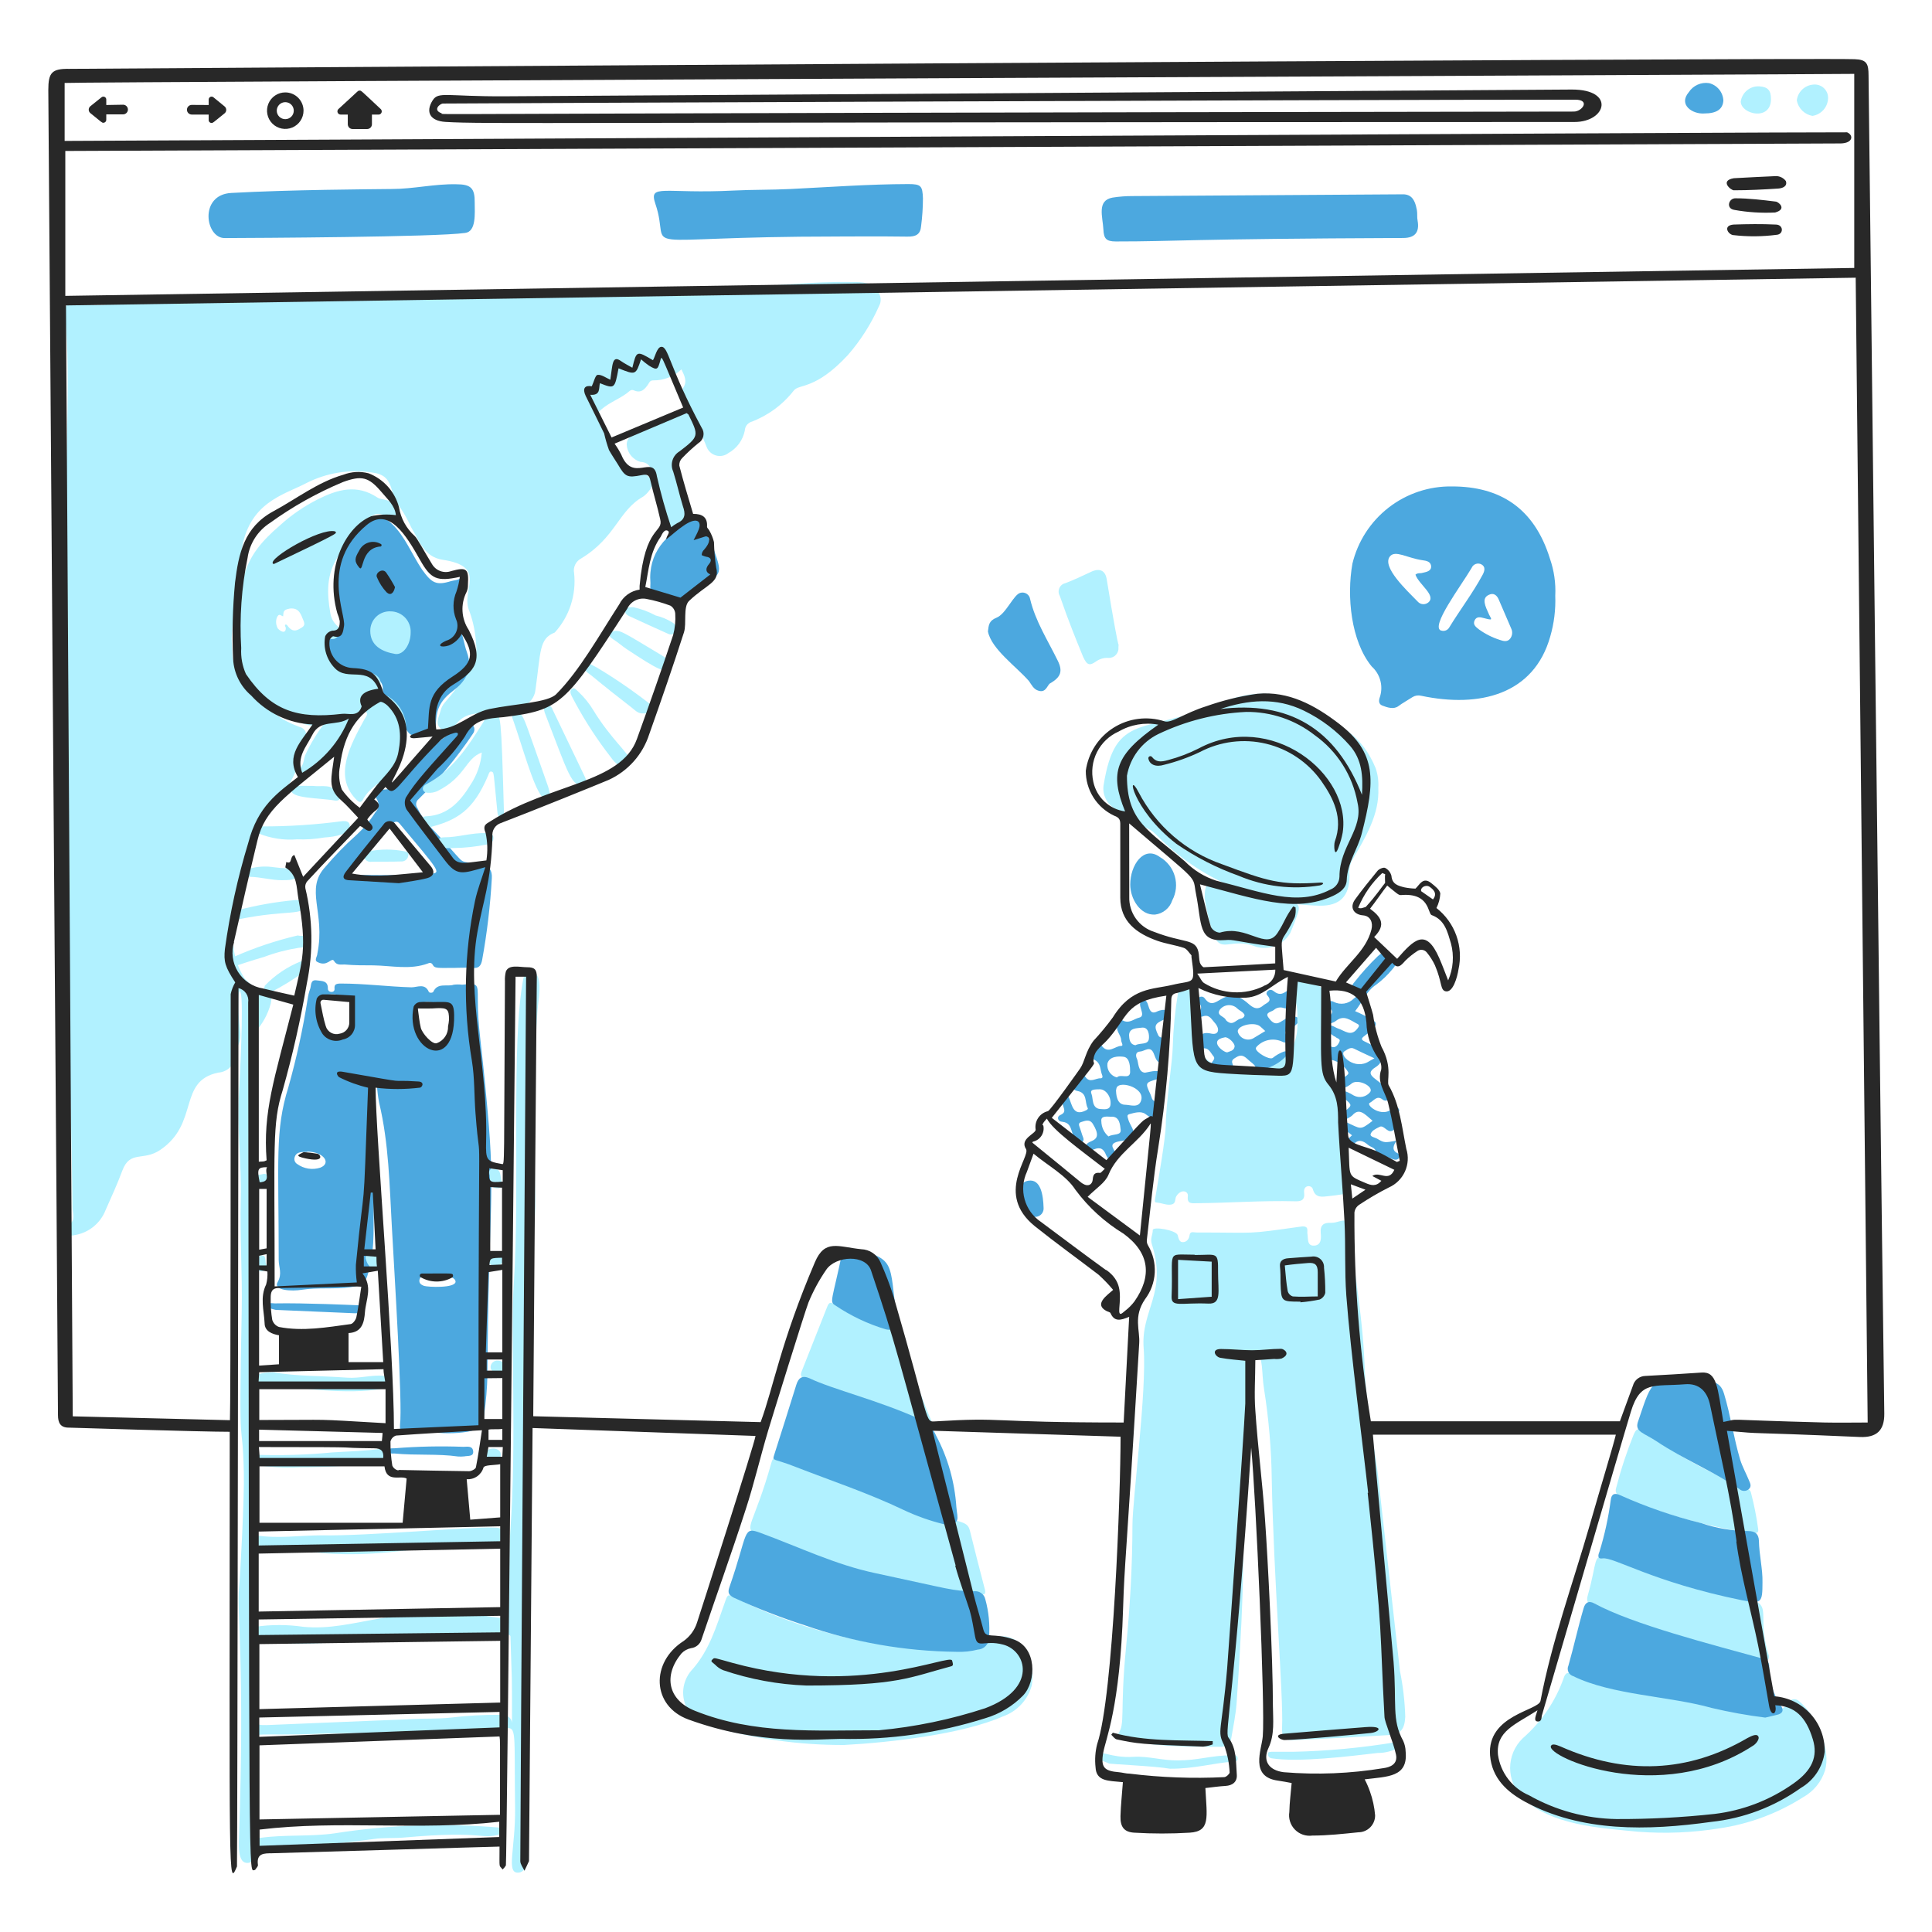<svg width="345" height="345" viewBox="0 0 345 345" fill="none" xmlns="http://www.w3.org/2000/svg">
<path d="M45.558 184.293C44.437 180.532 45.041 176.548 43.506 176.617C42.781 176.617 42.609 177.324 42.574 177.945C42.298 183.223 43.661 184.845 42.367 186.915C42.162 187.208 42.054 187.558 42.057 187.915C42.099 188.357 42.052 188.804 41.919 189.227C41.786 189.651 41.569 190.043 41.28 190.381C40.992 190.719 40.639 190.996 40.242 191.194C39.845 191.393 39.412 191.51 38.969 191.538C31.707 193.039 35.64 200.577 28.619 205.338C25.583 207.408 23.22 205.338 21.84 209.047C20.96 211.427 19.89 213.756 18.855 216.085C18.399 217.26 17.64 218.293 16.655 219.081C15.671 219.868 14.496 220.382 13.249 220.57C12.915 220.679 12.551 220.658 12.231 220.511C11.911 220.364 11.659 220.101 11.524 219.776C11.214 218.983 11.955 218.914 12.387 218.62C13.56 217.861 12.939 216.585 12.939 215.671C12.939 214.377 12.749 199.525 12.507 194.815C8.471 118.657 13.801 71.909 11.49 55.677C11.334 54.556 12.818 53.624 14.008 53.952C17.82 55.228 20.908 53.676 27.118 53.952C34.242 54.176 41.315 53.279 48.422 53.227C51.872 53.381 55.327 53.335 58.772 53.09C64.654 52.348 107.434 52.538 130.256 51.485C137.604 51.14 144.901 50.209 152.267 50.364C153.992 50.364 155.613 50.364 156.752 52.089C157.041 52.443 157.217 52.876 157.257 53.331C157.297 53.786 157.199 54.243 156.976 54.642C155.574 57.81 153.708 60.752 151.439 63.37C145.505 69.77 142.676 68.459 141.71 69.787C139.719 72.326 137.061 74.261 134.034 75.376C133.736 75.506 133.48 75.718 133.297 75.986C133.114 76.255 133.011 76.57 132.999 76.894C132.831 77.733 132.483 78.524 131.98 79.215C131.477 79.906 130.83 80.48 130.083 80.897C129.773 81.138 129.41 81.304 129.024 81.38C128.638 81.456 128.239 81.441 127.86 81.335C127.481 81.229 127.132 81.036 126.841 80.771C126.551 80.507 126.326 80.177 126.185 79.81C124.736 75.963 121.303 70.27 121.959 69.322C122.804 68.097 122.2 67.045 121.683 65.958C120.332 67.246 118.529 67.952 116.663 67.924C116.076 67.924 115.973 68.269 115.783 68.563C115.145 69.529 114.455 70.288 113.178 69.701C113.064 69.648 112.937 69.628 112.812 69.643C112.687 69.658 112.569 69.708 112.471 69.787C110.953 71.133 108.935 71.754 107.4 73.1C106.951 73.496 106.761 73.651 106.917 74.255C107.905 77.253 109.134 80.166 110.591 82.966C111.091 84.139 112.437 83.743 113.403 84.001C114.343 84.13 115.218 84.553 115.904 85.209C116.225 85.532 116.406 85.969 116.406 86.425C116.406 86.881 116.225 87.318 115.904 87.641C115.605 88.046 115.244 88.402 114.834 88.694C110.418 91.177 109.97 95.99 103.76 99.734C103.299 99.979 102.929 100.367 102.705 100.839C102.481 101.311 102.416 101.843 102.518 102.355C102.725 104.264 102.524 106.196 101.929 108.021C101.335 109.847 100.359 111.526 99.068 112.947C96.222 114.034 96.584 116.397 95.618 123.176C95.552 123.863 95.282 124.515 94.843 125.047C94.403 125.579 93.814 125.967 93.151 126.16C87.2 128.351 84.267 126.16 81.68 129.041C80.938 129.904 79.955 131.025 78.782 130.162C77.609 129.3 78.385 128.058 78.644 127.006C78.773 126.407 79.058 125.853 79.472 125.401C80.982 123.691 82.344 121.856 83.543 119.916C84.145 119.21 84.587 118.382 84.837 117.488C85.087 116.594 85.14 115.657 84.992 114.741C84.874 112.844 84.484 110.973 83.836 109.186C82.111 105.409 87.286 101.2 79.041 99.958C75.711 99.457 74.849 96.508 73.434 94.179C72.891 92.979 72.251 91.825 71.52 90.729C69.225 87.952 70.692 84.864 66.345 84.364C62.379 83.776 58.329 84.433 54.753 86.244C50.613 88.418 44.299 89.694 43.092 98.612C42.249 103.685 41.673 108.798 41.367 113.93C41.367 114.862 41.47 115.828 41.487 116.776C41.487 119.312 43.299 120.916 44.765 122.624C48.06 126.488 48.87 128.092 53.562 129.835C53.774 129.883 53.972 129.978 54.142 130.113C54.311 130.249 54.447 130.421 54.541 130.617C54.634 130.814 54.681 131.028 54.679 131.245C54.677 131.462 54.625 131.676 54.528 131.87C53.459 134.389 53.528 138.908 49.664 142.22C43.247 147.861 44.196 154.606 41.953 164.8C41.565 166.485 41.518 168.231 41.814 169.934C42.11 171.637 42.744 173.264 43.678 174.719C44.806 175.968 46.256 176.881 47.87 177.358C48.525 177.548 48.577 178.066 48.336 179.256C47.829 181.134 46.876 182.862 45.558 184.293Z" fill="#B1F1FF"/>
<path d="M246.127 140.704C246.351 145.396 243.901 149.45 241.366 153.763C241 154.591 240.869 155.504 240.986 156.402C240.986 160.042 239.261 161.784 235.656 161.732C224.679 161.491 214.231 156.973 206.538 149.14C204.485 147.07 205.572 149.14 199.12 144.413C198.398 144.005 197.815 143.388 197.449 142.643C197.083 141.898 196.95 141.06 197.068 140.239C199.207 126.904 204.14 131.372 218.647 125.283C221.45 124.073 224.524 123.629 227.554 123.996C230.585 124.363 233.464 125.527 235.897 127.37C239.485 129.802 243.229 131.303 245.644 137.151C246.036 138.292 246.2 139.5 246.127 140.704Z" fill="#B1F1FF"/>
<path d="M319.247 304.13C319.337 303.956 319.466 303.805 319.623 303.687C319.781 303.57 319.962 303.49 320.155 303.454C320.348 303.417 320.547 303.425 320.736 303.476C320.925 303.528 321.1 303.622 321.248 303.751C324.819 306.856 326.906 312.721 325.906 316.119C325.272 318.145 323.89 319.854 322.042 320.897C317.47 323.813 312.331 325.724 306.965 326.504C302.175 327.269 297.311 327.466 292.475 327.09C285.834 326.435 276.95 325.986 271.913 321.018C271.202 320.33 270.637 319.505 270.251 318.594C269.864 317.683 269.666 316.703 269.666 315.714C269.666 314.724 269.864 313.745 270.251 312.833C270.637 311.922 271.202 311.098 271.913 310.409C275.248 307.503 277.774 303.783 279.244 299.611C279.503 298.766 279.969 298.507 280.831 298.886C287.248 301.767 294.131 302.664 301.031 303.527C310.57 304.717 312.882 305.579 317.522 305.252C317.885 305.24 318.237 305.13 318.541 304.932C318.845 304.734 319.09 304.457 319.247 304.13Z" fill="#B1F1FF"/>
<path d="M150.73 311.604C142.555 311.632 134.42 310.47 126.58 308.154C125.549 307.894 124.605 307.369 123.841 306.63C123.077 305.891 122.521 304.964 122.228 303.942C121.934 302.921 121.914 301.84 122.169 300.808C122.425 299.777 122.946 298.83 123.682 298.063C126.683 294.613 127.891 290.507 129.34 286.419C129.995 284.539 129.892 284.573 131.72 285.505C143.657 291.611 159.01 294.699 167.169 294.423C170.671 294.568 174.161 293.926 177.381 292.543C178.22 292.181 179.155 292.103 180.042 292.321C180.93 292.539 181.722 293.041 182.297 293.75C183.133 294.748 183.739 295.917 184.073 297.175C184.407 298.433 184.46 299.749 184.229 301.03C183.874 302.294 183.218 303.454 182.317 304.409C181.416 305.365 180.296 306.087 179.054 306.515C171.947 309.655 158.975 311.173 150.73 311.604Z" fill="#B1F1FF"/>
<path d="M175.057 284.739C157.289 283.135 145.887 277.839 135.037 273.82C132.639 272.958 134.657 272.233 137.762 261.159C138.004 260.331 138.331 260.02 139.263 260.434C146.818 263.781 154.788 265.92 162.533 268.869C171.52 272.319 172.676 271.233 173.211 273.389C174.073 276.839 174.936 280.289 175.85 283.739C176.04 284.463 175.954 284.895 175.057 284.739Z" fill="#B1F1FF"/>
<path d="M315.897 295.731C315.897 296.715 315.362 296.542 314.793 296.421C311.498 295.783 308.324 294.696 305.081 293.903C298.02 291.976 291.103 289.555 284.381 286.658C283.519 286.296 283.243 285.951 283.519 284.933C285.244 278.895 284.468 277.412 286.779 278.136C295.025 280.724 303.184 283.605 311.654 285.364C316.984 286.503 313.465 288.21 315.897 295.731Z" fill="#B1F1FF"/>
<path d="M166.707 254.589C166.327 254.589 166.155 254.71 166.051 254.589C158.841 251.432 151.303 249.173 143.954 246.378C142.85 245.964 142.902 245.464 143.247 244.653C144.742 240.893 146.231 237.126 147.715 233.354C148.474 231.44 148.663 233.734 157.444 236.718C158.22 236.977 161.083 236.718 161.635 239.081C162.753 244.421 164.454 249.621 166.707 254.589Z" fill="#B1F1FF"/>
<path d="M313.953 273.011C314.091 273.735 313.694 273.908 312.417 273.753C304.6 272.517 296.952 270.375 289.63 267.37C288.733 267.042 288.319 266.508 288.612 265.645C289.45 262.4 290.499 259.214 291.752 256.106C293.132 253.07 293.649 258.055 311.796 265.749C312.21 265.938 312.59 266.076 312.693 266.628C313.242 268.728 313.662 270.86 313.953 273.011Z" fill="#B1F1FF"/>
<path d="M199.721 115.575C199.748 115.817 199.723 116.062 199.649 116.294C199.574 116.525 199.451 116.739 199.288 116.919C199.125 117.1 198.926 117.245 198.703 117.343C198.48 117.441 198.239 117.491 197.996 117.49C197.244 117.429 196.492 117.617 195.857 118.025C194.563 118.956 194.132 118.818 193.425 117.317C190.285 109.676 189.975 108.347 189.25 106.415C189.128 106.207 189.056 105.973 189.041 105.732C189.025 105.49 189.068 105.249 189.163 105.027C189.259 104.805 189.406 104.609 189.592 104.454C189.778 104.3 189.998 104.192 190.234 104.138C191.821 103.552 193.356 102.793 194.891 102.086C196.426 101.378 197.375 101.948 197.617 103.379C200.377 120.267 199.721 113.522 199.721 115.575Z" fill="#B1F1FF"/>
<path d="M316.245 17.695C316.245 21.646 310.95 20.455 310.846 18.161C310.949 17.37 311.349 16.647 311.963 16.139C312.577 15.63 313.362 15.372 314.158 15.418C315.676 15.522 316.245 16.108 316.245 17.695Z" fill="#B1F1FF"/>
<path d="M69.968 218.949C69.554 211.583 69.433 204.166 67.708 196.938C67.507 195.907 67.375 194.864 67.311 193.816C67.208 192.867 66.673 192.746 66.38 193.816C65.379 197.421 67.208 200.716 66.88 209.617C66.449 220.64 67.208 221.295 65.776 227.212C65.293 229.213 64.534 229.592 62.516 229.868C59.687 230.248 56.806 229.868 53.891 230.317C52.166 230.61 48.716 230.472 49.578 228.954C50.441 227.436 49.768 226.315 49.768 225.004C49.768 207.064 49.078 201.906 51.493 194.144C52.957 188.95 54.109 183.674 54.943 178.343C55.027 177.754 55.172 177.176 55.374 176.618C55.616 176.014 55.374 174.893 56.547 175.065C57.444 175.203 58.583 175.065 58.548 176.549C58.548 177.308 59.825 177.359 59.739 176.549C59.653 175.738 60.084 175.634 60.895 175.634C65.103 175.634 69.278 176.186 73.47 176.307C74.539 176.307 75.868 175.514 76.575 177.118C76.661 177.325 77.23 177.325 77.368 177.118C78.144 175.393 79.818 176.255 81.025 175.841C81.524 175.781 82.028 175.781 82.526 175.841C85.32 175.565 85.338 175.565 85.32 178.412C85.32 183.69 85.959 185.743 87.046 198.094C88.512 213.947 87.235 215.068 87.046 245.549C86.987 247.898 86.791 250.243 86.459 252.569C86.235 254.605 85.476 255.312 83.457 255.674C81.229 256.028 78.959 256.028 76.73 255.674C74.418 255.347 71.158 257.037 71.434 254.415C71.9 250.758 70.451 227.798 69.968 218.949ZM63.068 180.999C63.162 180.299 63.006 179.588 62.627 178.992C62.248 178.396 61.672 177.952 60.998 177.739C57.22 177.014 55.823 178.481 57.065 182.034C58.738 187.019 63.068 185.708 63.068 180.947V180.999ZM80.577 182.845C80.577 180.344 79.697 179.395 76.989 178.964C75.264 178.705 74.539 179.395 74.522 181.068C74.418 186.968 80.508 188.52 80.577 182.845ZM54.874 205.701C54.046 205.701 52.891 205.598 52.614 206.667C52.546 206.887 52.553 207.124 52.634 207.339C52.716 207.555 52.867 207.737 53.063 207.857C53.651 208.282 54.33 208.563 55.046 208.677C55.762 208.791 56.495 208.735 57.186 208.513C59.187 207.754 57.893 205.701 54.874 205.632V205.701ZM81.353 228.937C81.353 227.436 77.213 227.678 75.868 227.747C75.61 227.747 75.362 227.848 75.178 228.029C74.994 228.209 74.889 228.455 74.884 228.713C74.884 229.265 75.316 229.454 75.73 229.627C76.419 229.834 81.301 230.075 81.353 228.868V228.937Z" fill="#4CA8DF"/>
<path d="M277.725 106.39C277.817 108.849 277.515 111.306 276.828 113.669C273.912 124.019 264.218 126.451 253.782 124.243C253.52 124.177 253.248 124.164 252.981 124.205C252.714 124.247 252.458 124.342 252.229 124.485C251.384 125.037 250.504 125.503 249.693 126.106C248.883 126.71 247.744 126.348 246.864 126.003C245.985 125.658 246.278 124.813 246.468 124.278C246.732 123.347 246.73 122.36 246.462 121.43C246.193 120.5 245.669 119.664 244.95 119.017C241.224 114.48 240.465 106.476 241.5 100.663C242.456 96.681 244.741 93.145 247.977 90.636C251.213 88.127 255.208 86.796 259.302 86.863C267.789 86.863 273.964 90.658 276.776 99.766C277.517 101.892 277.839 104.141 277.725 106.39ZM265.046 110.392C264.39 110.219 263.683 110.012 263.321 110.788C262.959 111.565 263.597 111.996 264.097 112.393C265.237 113.215 266.5 113.85 267.84 114.273C268.461 114.497 269.169 114.67 269.652 114.066C269.855 113.812 269.983 113.505 270.019 113.182C270.056 112.858 270 112.531 269.859 112.237L267.633 107.062C267.288 106.252 266.702 105.838 265.908 106.2C264.494 106.804 265.218 108.235 265.908 109.753C266.391 110.668 266.616 110.806 265.046 110.392ZM252.764 102.612C253.178 102.25 253.609 102.422 253.989 102.301C254.368 102.181 255.558 102.112 255.558 101.197C255.558 100.283 254.713 100.128 254.023 100.042C251.298 99.662 249.141 98.162 248.193 99.369C246.709 101.232 251.194 105.406 253.161 107.425C253.397 107.696 253.731 107.862 254.09 107.888C254.448 107.914 254.803 107.797 255.075 107.563C256.507 106.321 253.368 104.371 252.764 102.629V102.612ZM257.37 112.6C257.621 112.681 257.892 112.678 258.141 112.591C258.39 112.504 258.604 112.337 258.75 112.117C260.699 108.908 262.993 105.924 264.77 102.612C265.115 101.956 265.322 101.197 264.511 100.766C264.356 100.689 264.187 100.646 264.014 100.637C263.841 100.629 263.668 100.656 263.506 100.718C263.344 100.779 263.196 100.874 263.073 100.995C262.949 101.116 262.851 101.261 262.786 101.422C260.871 104.682 255.3 111.996 257.37 112.617V112.6Z" fill="#4CA8DF"/>
<path d="M81.529 172.835C78.079 172.835 77.648 172.991 77.251 172.249C77.217 172.181 77.169 172.121 77.111 172.073C77.052 172.025 76.984 171.989 76.912 171.968C76.839 171.947 76.762 171.941 76.687 171.951C76.612 171.96 76.54 171.986 76.475 172.025C73.266 173.232 69.954 172.439 66.711 172.387C64.986 172.387 63.261 172.387 61.536 172.232C60.863 172.232 60.122 172.404 59.656 171.611C59.19 170.817 58.517 172.766 56.672 171.783C56.051 171.473 56.672 170.783 56.672 170.282C58.172 162.882 54.326 158.811 58.138 154.757C59.816 152.769 61.631 150.901 63.572 149.168C64.902 147.962 66.062 146.581 67.022 145.063C67.328 144.757 67.52 144.356 67.567 143.927C67.614 143.497 67.513 143.064 67.28 142.7C66.832 142.096 67.712 140.975 68.695 140.975C69.678 140.975 69.868 140.509 70.42 139.974C73.856 136.122 77.729 132.684 81.96 129.728C84.099 128.313 85.307 129.866 84.427 131.056C81.607 135.257 78.364 139.159 74.75 142.7C74.513 142.884 74.359 143.153 74.32 143.451C74.281 143.748 74.361 144.048 74.543 144.287C75.092 145.47 75.826 146.559 76.716 147.512C83.616 154.706 81.529 153.584 84.272 154.154C85.41 154.395 88.015 153.964 87.825 156.845C87.552 161.729 86.976 166.591 86.1 171.404C85.893 172.525 85.445 172.956 84.375 172.835C83.461 172.766 81.356 172.835 81.529 172.835ZM61.536 156.344C66.987 156.051 72.041 156.551 77.061 156.017C78.786 155.827 78.407 155.499 71.351 147.064C70.385 145.908 69.368 148.082 68.039 149.237C65.663 151.406 63.486 153.785 61.536 156.344Z" fill="#4CA8DF"/>
<path d="M74.422 131.318C72.283 131.68 72.697 129.092 69.489 125.66C68.759 124.912 68.35 123.909 68.35 122.865C68.35 120.726 64.745 119.812 62.657 119.57C61.443 119.342 60.343 118.703 59.543 117.761C58.742 116.819 58.289 115.631 58.259 114.395C58.483 111.377 61.502 114.585 60.915 110.687C60.691 109.169 60.173 107.702 59.984 106.15C59.617 103.844 59.825 101.484 60.589 99.278C61.353 97.073 62.651 95.09 64.365 93.506C65.987 91.988 67.574 91.315 69.937 93.506C72.3 95.696 73.542 99.008 75.371 101.717C77.096 104.114 77.889 104.597 80.546 103.769C81.184 103.58 81.909 103.649 82.512 103.045C83.116 102.441 83.254 103.2 83.237 103.718C83.116 106.322 80.425 108.72 82.081 112.17C82.719 113.498 82.857 115.051 83.375 116.448C84.582 119.777 82.874 121.899 80.787 123.452C75.25 127.643 80.632 131.283 74.422 131.318Z" fill="#4CA8DF"/>
<path d="M170.774 294.967C161.568 294.863 152.439 293.267 143.743 290.241C139.417 288.85 135.178 287.202 131.047 285.307C130.202 284.859 129.892 284.479 130.237 283.461C133.687 273.594 132.531 272.508 135.86 273.75C142.657 276.251 149.212 279.425 156.336 280.926C169.946 283.824 169.912 284.1 173.965 284.151C174.414 284.103 174.866 284.222 175.232 284.487C175.598 284.751 175.854 285.142 175.949 285.583C176.569 287.827 176.791 290.163 176.605 292.483C176.601 293.021 176.391 293.537 176.019 293.925C175.647 294.313 175.141 294.544 174.604 294.57C173.354 294.891 172.063 295.025 170.774 294.967Z" fill="#4CA8DF"/>
<path d="M168.537 272.181C166.06 271.573 163.65 270.718 161.344 269.628C155.099 266.644 148.527 264.453 142.127 261.969C138.246 260.417 137.866 260.969 138.229 259.865C139.557 255.673 140.902 251.499 142.196 247.29C142.576 246.048 143.248 245.565 144.508 246.099C148.699 248.118 156.841 250.015 164.604 253.569C165.755 254.187 166.661 255.179 167.174 256.38C169.258 260.317 170.486 264.649 170.779 269.094C170.952 271.25 171.711 272.233 168.537 272.181Z" fill="#4CA8DF"/>
<path d="M199.243 43.119C197.518 43.119 197.104 42.584 197.035 40.98C196.915 38.703 195.828 35.805 198.657 35.288C199.844 35.101 201.044 35.009 202.245 35.012L250.217 34.701C251.804 34.615 252.615 35.322 253.012 37.496C253.132 38.134 253.012 38.807 253.15 39.445C253.495 41.463 252.684 42.481 250.597 42.498C211.37 42.654 210.301 43.119 199.243 43.119Z" fill="#4CA8DF"/>
<path d="M315.229 306.714C312.009 306.311 308.813 305.735 305.655 304.989C298.134 302.867 287.801 302.695 280.936 299.314C280.747 299.259 280.572 299.165 280.423 299.037C280.274 298.909 280.154 298.75 280.072 298.572C279.99 298.393 279.948 298.199 279.948 298.002C279.948 297.806 279.991 297.612 280.073 297.433C281.057 293.983 281.798 290.533 282.782 287.204C283.058 286.204 283.661 285.755 284.696 286.324C291.596 290.085 305.724 293.673 314.815 296.191C315.159 296.262 315.464 296.459 315.672 296.743C315.879 297.026 315.973 297.377 315.936 297.727C315.911 300.14 316.621 302.505 317.972 304.506C318.593 305.386 318.368 306.007 317.264 306.231L315.229 306.714Z" fill="#4CA8DF"/>
<path d="M149.494 42.236C110.906 42.236 120.169 45.548 117.029 36.389C115.805 32.732 118.513 34.664 131.002 34.025C134.452 33.853 137.798 33.922 141.197 33.749C148.183 33.404 155.169 32.887 162.173 32.87C164.484 32.87 164.726 33.18 164.812 35.423C164.807 37.072 164.697 38.72 164.484 40.356C164.363 41.874 163.553 42.288 161.966 42.254C157.946 42.185 149.321 42.236 149.494 42.236Z" fill="#4CA8DF"/>
<path d="M69.986 33.749C73.815 33.749 77.61 32.817 81.474 32.904C84.113 32.904 84.803 33.611 84.769 36.198C84.769 38.079 85.079 41.373 83.044 41.598C77.972 42.339 45.249 42.495 40.108 42.512C36.658 42.512 35.503 34.767 41.299 34.456C51.752 33.87 65.915 33.801 69.986 33.749Z" fill="#4CA8DF"/>
<path d="M314.729 282.563C314.729 286.237 314.539 286.461 311.038 285.754C295.03 282.494 288.147 277.974 286.163 278.285C285.042 278.457 285.49 277.405 285.628 277.06C286.548 274.061 287.217 270.992 287.629 267.883C287.75 266.727 288.354 266.537 289.354 267.02C294.009 269.104 298.841 270.766 303.793 271.988C306.494 272.904 309.324 273.382 312.176 273.403C313.47 273.403 314.039 273.955 314.091 275.128C314.143 277.715 314.781 280.165 314.729 282.563Z" fill="#4CA8DF"/>
<path d="M300.724 245.999C305.536 246.637 307.106 246.361 307.865 248.879C309.038 252.761 309.59 256.78 310.746 260.661C311.16 261.955 311.815 263.128 312.316 264.353C312.54 264.887 312.816 265.405 312.316 265.888C312.084 266.111 311.775 266.236 311.453 266.236C311.131 266.236 310.822 266.111 310.591 265.888C305.916 262.697 300.603 260.575 295.911 257.435C293.565 255.866 291.943 255.71 292.461 253.985C294.755 247.31 294.669 245.93 300.724 245.999Z" fill="#4CA8DF"/>
<path d="M204.465 191.551C205.707 191.344 207.121 190.827 207.397 191.931C207.535 192.552 207 192.604 206.569 192.724C204.499 193.345 204.482 193.363 205.448 195.433C205.672 195.898 205.655 196.537 206.345 196.709C207.346 196.968 207.259 197.347 206.862 198.313C206.259 199.849 205.827 199.918 204.568 198.952C203.775 198.348 202.636 198.693 201.67 198.952C201.17 199.107 201.36 199.435 201.446 199.78C201.687 200.884 202.878 201.953 202.274 203.005C201.67 204.058 197.755 203.35 198.824 205.162C199.031 205.524 199.186 205.886 199.359 206.248C199.41 206.337 199.443 206.434 199.456 206.535C199.469 206.636 199.463 206.739 199.436 206.838C199.41 206.936 199.364 207.029 199.302 207.109C199.24 207.19 199.162 207.258 199.074 207.309C198.986 207.36 198.888 207.393 198.787 207.407C198.686 207.42 198.583 207.413 198.485 207.387C198.386 207.36 198.294 207.315 198.213 207.252C198.132 207.19 198.064 207.113 198.013 207.025C197.814 206.795 197.646 206.54 197.513 206.266C197.116 205.196 196.512 204.748 195.339 205.248C194.925 205.42 194.218 205.455 194.029 204.868C193.511 203.281 197.478 204.454 195.15 200.694C194.563 199.762 193.752 200.159 193.011 200.383C192.562 200.539 192.649 200.901 192.787 201.263C192.925 201.625 193.097 202.212 193.252 202.678C193.407 203.143 193.77 203.695 193.131 203.989C191.993 204.506 191.682 202.833 191.406 202.039C191.13 201.246 190.958 200.452 189.681 200.314C188.957 200.314 188.577 199.452 189.354 199.107C190.716 198.486 189.681 197.83 189.612 196.278C189.607 196.125 189.656 195.975 189.75 195.854C189.844 195.733 189.978 195.649 190.127 195.616C190.277 195.583 190.433 195.604 190.569 195.674C190.705 195.745 190.812 195.861 190.872 196.002C191.458 197.296 191.631 199.452 193.925 198.279C194.132 198.175 194.339 198.037 194.235 197.865C193.666 196.83 194.235 195.157 192.372 194.812C191.596 194.674 191.389 194.104 192.062 193.518C192.48 193.257 192.787 192.852 192.924 192.379C193.028 191.81 193.528 191.862 193.804 192.276C194.632 193.501 195.633 192.5 196.547 192.552C196.892 192.552 196.926 192.276 196.823 192.017C196.426 191.086 196.633 189.878 195.495 189.292C195.046 189.05 194.839 188.55 195.357 188.205C195.874 187.86 195.805 187.498 195.874 187.049C195.943 186.601 196.443 186.394 196.754 186.773C197.944 188.291 199.117 186.773 200.204 186.773C200.704 186.773 200.204 186.1 200.204 185.755C200.204 184.738 199.031 184.03 199.669 182.806C199.859 182.461 199.997 181.926 200.48 182.219C201.636 182.857 202.464 181.943 203.43 181.719C204.896 181.374 202.654 179.114 204.068 178.648C205.483 178.183 204.637 181.736 206.759 180.563C206.943 180.487 207.133 180.43 207.328 180.391C207.932 180.235 208.484 180.391 208.656 180.977C208.829 181.564 208.398 181.84 207.88 182.064C206.155 182.788 206.035 183.202 206.828 184.858C207.225 185.721 208.553 184.858 208.553 185.911C208.553 186.566 207.449 186.756 207.794 187.636C208.139 188.515 208.656 189.361 207.622 189.706C206.586 190.051 206.345 188.86 206.017 188.101C205.396 186.635 204.396 187.739 203.585 187.774C202.774 187.808 202.757 188.533 203.033 189.085C203.309 189.637 203.171 191.465 204.465 191.551ZM199.29 194.553C199.29 195.467 199.428 197.261 200.911 197.278C201.808 197.278 203.309 197.934 203.758 196.554C204.603 194.104 199.307 192.707 199.341 194.553H199.29ZM199.445 192.414C200.032 191.689 201.722 192.828 201.808 191.482C201.808 190.603 201.808 188.826 200.601 188.705C199.773 188.602 198.117 188.584 197.754 189.913C197.684 190.471 197.824 191.036 198.145 191.498C198.467 191.96 198.949 192.286 199.497 192.414H199.445ZM196.357 194.518C194.995 194.518 194.632 194.674 194.925 195.398C195.219 196.123 194.925 197.917 196.461 198.037C196.978 198.037 198.186 198.348 198.306 197.244C198.462 195.795 197.41 194.501 196.409 194.518H196.357ZM197.91 202.954C198.772 202.419 200.256 202.833 200.118 201.729C200.014 200.918 199.963 199.279 198.393 199.417C197.806 199.417 196.513 199.159 196.668 200.228C196.676 200.748 196.796 201.261 197.019 201.731C197.242 202.201 197.564 202.618 197.962 202.954H197.91ZM202.757 186.652C203.568 186.169 204.982 186.652 205.155 185.531C205.241 184.91 205.155 183.323 203.861 183.513C203.067 183.634 201.636 183.513 201.618 184.876C201.653 185.479 201.705 186.532 202.809 186.652H202.757Z" fill="#4CA8DF"/>
<path d="M241.983 180.563C243.047 181.004 244.069 181.541 245.036 182.167C246.054 182.581 245.691 183.15 245.243 183.65C243.897 185.099 242.345 185.375 243.759 186.014C244.346 186.307 244.932 186.566 245.484 186.911C247.089 187.911 247.209 189.602 245.64 190.568C243.19 192.069 246.433 192.689 247.968 194.828C248.244 195.225 248.607 195.657 248.158 196.174C248.085 196.277 247.99 196.363 247.88 196.426C247.77 196.489 247.648 196.528 247.522 196.539C247.396 196.551 247.269 196.535 247.149 196.492C247.03 196.45 246.921 196.383 246.83 196.295C245.829 195.57 245.312 196.588 244.605 196.933C243.897 197.278 246.226 199.244 248.055 198.365C248.676 198.071 249.486 197.537 249.78 198.003C250.073 198.468 249.624 198.641 249.383 198.83C247.658 200.245 249.987 200.728 248.934 201.711C247.882 202.695 247.209 200.814 246.381 201.211C245.553 201.608 245.001 201.901 244.777 202.453C244.553 203.005 245.502 203.091 245.933 203.35C247.209 204.092 247.227 204.074 249.383 203.695C248.796 204.557 248.469 205.42 249.573 205.937C250.228 206.282 249.883 207.283 248.952 207.059C248.02 206.834 247.089 206.058 245.967 206.524C245.795 206.524 245.519 206.369 245.571 206.179C246.019 204.954 244.829 204.937 244.311 204.454C243.466 203.747 242.586 203.264 241.62 204.454C241.564 204.54 241.489 204.612 241.4 204.666C241.312 204.719 241.213 204.752 241.11 204.762C241.008 204.772 240.904 204.758 240.808 204.723C240.711 204.688 240.623 204.631 240.551 204.557C239.964 203.954 240.758 203.367 241.431 202.729C240.81 202.246 240.223 201.797 239.706 201.314C239.586 201.216 239.507 201.079 239.481 200.926C239.456 200.774 239.487 200.618 239.568 200.487C239.775 200.176 240.085 200.262 240.378 200.383C243.069 201.59 242.811 201.918 245.105 200.141C243.673 198.917 242.707 197.744 241.465 199.193C241.275 199.354 241.066 199.493 240.844 199.607C240.361 199.934 239.706 200.211 239.361 199.745C239.016 199.279 239.654 198.813 240.068 198.485C241.5 197.364 241.5 197.364 240.068 196.157C239.688 195.863 238.998 195.622 239.343 195.053C239.688 194.483 240.24 194.932 240.689 195.053C241.052 195.219 241.404 195.409 241.741 195.622C242.229 195.883 242.793 195.962 243.333 195.845C243.874 195.728 244.355 195.423 244.691 194.984C245.295 194 242.673 192.69 241.482 193.397C240.947 193.854 240.325 194.2 239.654 194.414C239.326 194.414 238.929 194.552 238.74 194.156C238.55 193.759 239.102 193.293 239.188 193.121C239.568 192.396 241.155 192.017 240.706 191.396C240.385 190.858 239.958 190.391 239.451 190.023C238.944 189.656 238.367 189.395 237.756 189.257C237.08 188.643 236.584 187.856 236.325 186.98C236.601 186.445 237.049 186.479 237.463 186.755C238.429 187.411 238.929 186.583 239.188 186.014C239.447 185.444 238.602 185.427 238.36 185.065C238.36 185.065 238.257 185.065 238.222 185.065C237.722 184.582 236.618 184.22 237.015 183.443C237.411 182.667 238.308 183.444 238.947 183.668C240.102 184.013 241.241 185.22 242.397 183.668C242.621 183.357 242.88 183.081 242.397 182.84C241.189 182.236 239.999 181.115 238.533 182.322C238.329 182.474 238.102 182.591 237.86 182.667C237.532 182.788 237.153 182.857 236.911 182.512C236.67 182.167 236.911 181.839 237.204 181.615C237.894 181.046 238.291 180.528 237.204 179.89C236.428 179.51 237.204 178.355 238.17 178.907C238.747 179.2 239.401 179.304 240.04 179.201C240.679 179.099 241.268 178.797 241.724 178.337C242.397 177.854 242.586 177.578 241.914 177.044C241.241 176.509 241.31 175.974 241.914 175.319C243.178 173.71 244.549 172.188 246.019 170.765C246.778 170.109 247.451 169.609 248.451 170.61C249.452 171.61 249.555 172.058 248.641 173.076C247.787 174.118 246.808 175.051 245.726 175.853C244.018 176.957 243.328 178.889 241.983 180.563ZM245.433 188.981C243.984 188.308 242.414 187.583 241.776 187.256C241.137 186.928 240.585 187.428 240.051 187.756C239.085 188.411 241.948 191.206 244.536 189.481L245.433 188.981Z" fill="#4CA8DF"/>
<path d="M223.749 192.051C224.991 190.516 223.749 190.033 222.972 189.308C222.196 188.584 221.696 188.204 220.73 188.808C220.23 189.118 219.798 189.325 220.126 190.05C220.196 190.244 220.196 190.457 220.128 190.652C220.059 190.846 219.925 191.012 219.749 191.119C219.572 191.226 219.364 191.27 219.159 191.242C218.955 191.213 218.766 191.115 218.625 190.964C218.578 190.939 218.537 190.903 218.505 190.861C217.987 189.929 217.056 190.861 216.521 190.429C215.693 189.86 217.28 189.308 216.693 188.618C216.107 187.928 215.814 186.893 214.52 187.29C214.379 187.353 214.22 187.362 214.073 187.314C213.927 187.266 213.803 187.165 213.726 187.031C213.537 186.686 214.002 186.531 214.037 186.307C214.296 185.03 214.382 184.15 216.331 184.582C217.642 184.858 217.918 183.719 216.866 182.581C216.297 181.96 215.917 181.045 214.71 181.528C214.261 181.718 213.675 181.028 213.985 180.752C214.744 180.062 214.554 179.579 213.985 178.941C213.416 178.303 214.589 177.544 215.124 178.268C217.194 181.149 218.401 175.56 222.576 178.941C223.386 179.614 224.301 180.666 225.577 179.545C226.215 179.027 227.302 178.855 226.284 177.716C225.853 177.25 226.664 176.353 227.423 176.974C229.286 178.527 229.941 175.888 231.028 176.974C232.115 178.061 230.269 178.199 230.373 179.182C230.476 180.166 229.752 180.166 229.2 179.993C228.906 179.893 228.591 179.874 228.287 179.937C227.984 180.001 227.703 180.146 227.475 180.355C227.043 180.7 225.888 180.787 226.457 181.632C228.182 184.133 228.837 181.632 230.856 181.528C231.287 181.528 231.684 181.528 231.891 181.994C232.098 182.46 231.39 183.133 230.718 183.495C230.045 183.857 228.837 184.116 230.062 185.22C230.304 185.427 230.183 185.789 229.941 186.013C229.7 186.238 229.32 186.22 228.975 186.013C228.232 185.667 227.399 185.56 226.592 185.709C225.785 185.857 225.045 186.253 224.473 186.841C224.359 186.933 224.28 187.061 224.249 187.204C224.249 187.894 226.629 189.308 227.25 188.929C227.869 188.423 228.569 188.027 229.32 187.756C230.442 187.549 230.7 188.635 230.028 188.929C227.958 189.929 226.474 191.844 223.749 192.051ZM222.248 181.252C221.989 180.666 221.351 180.493 220.937 180.079C220.725 179.873 220.471 179.714 220.192 179.613C219.913 179.513 219.617 179.472 219.321 179.495C219.026 179.518 218.739 179.604 218.479 179.746C218.219 179.888 217.993 180.084 217.815 180.321C217.176 181.321 218.556 181.477 218.85 182.046C218.946 182.22 219.09 182.363 219.264 182.46C220.161 183.098 220.713 182.167 221.403 181.942C221.748 181.891 222.179 181.753 222.248 181.252ZM225.939 184.116C225.508 183.719 225.267 183.478 224.991 183.253C223.8 182.339 220.523 183.253 221.092 184.426C221.201 184.7 221.371 184.945 221.59 185.143C221.808 185.34 222.069 185.485 222.352 185.567C222.634 185.648 222.932 185.664 223.222 185.613C223.512 185.562 223.787 185.445 224.025 185.272L225.939 184.116ZM219.16 187.911C219.609 187.721 220.299 187.669 220.454 186.962C220.609 186.255 219.212 185.099 218.729 185.237C215.624 185.772 218.556 188.014 219.16 187.911Z" fill="#4CA8DF"/>
<path d="M116.148 104.128C115.717 98.677 118.926 95.503 123.169 93.071C124.618 92.225 125.688 92.726 125.877 94.33C126.189 95.373 126.599 96.383 127.102 97.349C127.206 97.694 127.43 97.987 127.533 98.315C128.931 102.351 128.81 102.299 125.912 104.473C124.69 105.319 123.537 106.259 122.462 107.285C122.149 107.652 121.722 107.903 121.249 107.997C120.777 108.09 120.286 108.022 119.857 107.802C118.891 107.388 117.942 106.94 116.994 106.457C116.045 105.974 116.097 104.99 116.148 104.128Z" fill="#4CA8DF"/>
<path d="M176.417 112.759C176.555 111.638 176.572 110.861 177.935 110.309C179.66 109.637 181.005 106.118 182.23 105.859C182.419 105.808 182.616 105.798 182.809 105.829C183.002 105.86 183.186 105.932 183.349 106.04C183.512 106.147 183.651 106.288 183.755 106.454C183.86 106.619 183.928 106.804 183.955 106.997C184.904 110.948 187.095 114.329 188.854 117.917C189.82 119.831 189.458 120.918 187.526 122.022C187.008 122.315 186.819 123.747 185.473 123.35C184.559 123.109 184.197 122.246 183.748 121.625C181.488 119.021 177.038 115.916 176.417 112.759Z" fill="#4CA8DF"/>
<path d="M151.648 222.827C160.273 224.81 158.686 225.207 160.169 235.488C160.376 236.92 159.6 237.696 158.203 237.386C154.989 236.429 151.941 234.986 149.164 233.108C148.06 232.469 148.612 232.211 150.371 223.793C150.377 223.64 150.417 223.49 150.488 223.354C150.559 223.218 150.659 223.1 150.781 223.008C150.903 222.915 151.044 222.851 151.194 222.82C151.344 222.788 151.499 222.791 151.648 222.827Z" fill="#4CA8DF"/>
<path d="M201.826 157.954C201.826 154.504 204.224 150.899 207.139 153.055C208.432 153.81 209.382 155.037 209.79 156.478C210.199 157.918 210.034 159.461 209.33 160.783C209.114 161.455 208.71 162.051 208.166 162.5C207.622 162.95 206.96 163.234 206.259 163.319C203.551 163.474 201.826 160.421 201.826 157.954Z" fill="#4CA8DF"/>
<path d="M304.328 20.262C302.258 20.417 299.653 18.727 301.568 16.467C301.951 15.877 302.497 15.409 303.14 15.122C303.782 14.834 304.494 14.738 305.19 14.845C305.897 15.017 306.529 15.415 306.99 15.979C307.451 16.542 307.715 17.24 307.743 17.968C307.64 19.503 306.553 20.262 304.328 20.262Z" fill="#4CA8DF"/>
<path d="M63.33 233.059C63.934 233.059 64.745 233.059 64.71 233.801C64.675 234.543 63.882 234.525 63.244 234.508C48.719 233.87 49.254 233.939 49.081 233.87C48.633 233.715 47.891 233.732 47.943 233.111C47.995 232.49 48.685 232.766 49.081 232.749C54.36 232.645 63.313 233.059 63.33 233.059Z" fill="#4CA8DF"/>
<path d="M182.025 213.253C182.129 212.097 182.319 211.045 183.647 210.838C185.855 210.493 186.286 213.408 186.355 215.668C186.383 215.982 186.31 216.298 186.147 216.569C185.985 216.84 185.741 217.053 185.45 217.178C185.159 217.302 184.837 217.331 184.529 217.261C184.22 217.192 183.942 217.026 183.733 216.789C182.793 215.828 182.193 214.586 182.025 213.253Z" fill="#4CA8DF"/>
<path d="M81.769 260.086C78.198 259.569 74.283 259.931 70.401 259.551C70.039 259.551 69.47 259.672 69.504 259.068C69.539 258.465 70.091 258.672 70.47 258.62C74.561 258.292 78.668 258.206 82.77 258.361C83.408 258.361 84.374 258.12 84.495 259.137C84.615 260.155 83.546 259.931 82.908 260.069C82.529 260.11 82.148 260.115 81.769 260.086Z" fill="#4CA8DF"/>
<path d="M199.637 309.631C200.999 307.906 199.947 305.819 201.068 294.262C201.793 286.948 202.207 279.668 202.224 272.32C202.224 267.731 204.812 248.308 204.225 240.752C203.69 233.956 208.503 230.902 205.674 222.139C205.364 221.191 205.864 220.414 205.847 219.673C205.829 218.931 210.021 219.673 210.297 220.552C210.452 221.07 210.539 221.777 211.16 221.812C211.781 221.846 212.315 221.38 212.419 220.587C212.522 219.793 213.161 220.087 213.609 220.087C225.046 220.087 222.079 220.466 232.308 219.034C233.826 218.827 233.378 219.793 233.464 220.294C233.619 221.156 233.343 222.502 234.671 222.433C236 222.364 235.931 221.018 235.844 220.19C235.706 218.672 236.465 218.31 237.656 218.362C238.846 218.413 239.743 217.62 240.571 218.137C241.399 218.655 240.916 219.983 241.054 220.932C244.262 242.167 243.296 241.632 244.055 249.308C244.504 253.862 245.401 258.347 246.005 262.884C246.108 263.677 245.366 257.26 249.989 298.384C250.539 301.078 250.856 303.813 250.938 306.561C250.817 308.803 250.145 309.7 247.919 309.838C242.376 310.183 236.828 310.482 231.273 310.735C229.272 310.822 228.858 310.304 228.944 308.355C229.203 303.18 227.426 281.635 227.099 264.143C227.026 258.741 226.565 253.351 225.719 248.014C225.253 245.185 225.598 241.942 224.356 241.994C223.459 241.994 223.407 242.218 223.235 255.242C223.235 261.004 222.51 266.731 222.131 272.492C221.768 277.667 222.51 279.685 220.82 304.163C220.664 306.181 220.25 308.2 219.905 310.201C219.888 310.447 219.822 310.688 219.711 310.908C219.599 311.129 219.445 311.325 219.258 311.486C219.07 311.646 218.852 311.768 218.617 311.843C218.381 311.919 218.133 311.947 217.887 311.926C213.299 311.891 203.311 312.219 199.637 309.631Z" fill="#B1F1FF"/>
<path d="M94.41 316.584C94.41 320.034 94.41 322.449 94.41 324.864C94.41 327.624 94.031 330.333 93.807 333.075C93.809 333.252 93.776 333.427 93.709 333.59C93.642 333.754 93.542 333.902 93.417 334.026C93.291 334.15 93.142 334.247 92.977 334.312C92.813 334.377 92.638 334.408 92.461 334.404C90.357 334.404 92.064 330.005 91.978 322.898C91.806 308.839 92.306 308.529 90.253 308.563C85.906 308.649 81.628 309.391 77.298 309.477C70.554 309.598 63.809 309.339 57.081 309.598C45.886 310.012 45.11 309.098 45.265 310.995C45.489 313.98 45.645 316.964 45.886 319.948C46.076 322.363 45.455 324.726 45.558 327.141C45.558 327.883 45.783 328.28 46.593 328.176C50.958 327.573 55.356 328.004 59.738 327.383C69.516 325.85 79.444 325.508 89.304 326.365C90.495 326.365 90.201 327.331 89.442 327.538C85.527 328.59 86.734 326.831 72.192 328.125C70.364 328.297 68.518 328.125 66.672 328.401C54.201 330.126 51.579 329.763 47.697 329.625C43.488 329.487 46.283 332.523 44.247 332.661C42.522 332.799 42.626 329.867 42.678 328.211C43.73 297.489 42.281 287.777 42.678 283.671C42.885 281.757 43.661 267.301 43.54 262.971C43.264 251.569 42.574 262.747 43.161 234.181C43.299 227.471 42.816 220.761 42.988 214.05C43.143 207.737 42.298 201.406 42.678 195.075C42.781 193.35 43.557 178.964 42.971 177.273C42.921 177.147 42.9 177.011 42.907 176.875C42.915 176.74 42.951 176.607 43.014 176.487C43.078 176.367 43.166 176.261 43.273 176.178C43.38 176.095 43.505 176.036 43.637 176.005C43.769 175.973 43.906 175.971 44.04 175.997C44.173 176.024 44.299 176.079 44.409 176.158C44.519 176.238 44.611 176.34 44.678 176.458C44.746 176.576 44.787 176.707 44.799 176.842C45.714 184.156 44.316 180.292 45.455 195.213C45.654 199.312 45.602 203.42 45.3 207.513C45.3 208.755 44.903 210.238 47.025 209.634C47.217 209.591 47.418 209.626 47.585 209.731C47.752 209.836 47.87 210.003 47.913 210.195C47.956 210.387 47.922 210.589 47.817 210.755C47.712 210.922 47.544 211.04 47.352 211.083C47.128 211.187 46.835 211.377 46.645 211.325C44.454 210.652 44.92 212.256 44.92 213.36C44.799 217.224 44.454 221.071 44.661 224.935C45.196 235.061 44.661 245.187 44.92 255.312C45.11 256.598 45.214 257.894 45.231 259.194C45.231 259.573 45.231 259.746 45.817 259.78C50.301 259.936 54.789 259.797 59.255 259.366C62.187 259.176 65.137 259.125 68.07 258.711C68.23 258.67 68.397 258.664 68.56 258.693C68.723 258.722 68.878 258.785 69.014 258.878C69.151 258.97 69.267 259.091 69.354 259.232C69.441 259.372 69.497 259.53 69.519 259.694C69.691 260.643 68.932 260.936 68.242 261.039C63.395 261.703 58.507 262.031 53.614 262.023C46.542 262.385 44.989 260.781 45.3 262.54C45.783 266.145 45.075 269.733 45.024 273.321C45.024 273.96 44.886 274.029 45.748 274.167C49.647 274.805 53.528 274.167 57.409 274.167C65.12 274.339 84.336 272.597 87.959 272.787C88.89 272.787 89.96 272.787 89.943 273.994C89.925 275.202 88.942 275.443 87.89 275.46C76.212 275.736 67.328 278.634 55.305 277.099C52.131 276.685 48.939 276.513 45.8 275.874C45.075 275.719 44.92 276.047 44.92 276.668C44.92 280.929 44.403 285.172 44.575 289.433C44.575 290.106 44.575 290.692 45.541 290.502C48.401 290.082 51.306 290.082 54.166 290.502C63.567 291.399 70.364 286.121 88.269 288.777C90.788 289.157 90.667 289.209 90.84 286.569C91.098 282.24 90.84 277.858 91.116 273.546C92.323 257.227 91.116 238.476 91.754 229.127C92.875 212.256 91.202 186.002 93.479 174.634C93.538 174.31 93.72 174.022 93.987 173.829C94.254 173.636 94.585 173.554 94.911 173.599C96.912 173.599 96.308 177.636 96.066 179.619C95.825 181.603 94.962 197.163 95.325 203.01C95.549 206.719 95.463 210.428 95.583 214.137C95.616 217.93 95.258 221.716 94.514 225.435C94.255 227.674 94.151 229.927 94.203 232.18C93.936 237.133 93.936 242.097 94.203 247.05C94.341 248.775 94.031 250.655 94.014 252.449C94.014 258.969 94.186 265.507 93.893 272.01C92.961 301.473 94.548 305.32 94.41 316.584ZM91.426 307.683C91.426 296.868 91.426 301.818 91.167 292.693C91.167 291.261 91.478 292.089 79.713 292.279C74.694 292.279 69.674 292.279 64.689 292.745C58.543 293.581 52.324 293.737 46.145 293.211C45.282 293.107 45.041 293.211 45.075 294.159C45.202 297.713 45.3 301.266 45.369 304.82C45.369 308.149 45.369 308.149 48.629 308.011C83.802 306.528 69.191 307.235 73.452 306.976C75.798 306.838 78.144 306.976 80.472 306.717C83.397 306.361 86.341 306.194 89.287 306.217C90.27 306.269 91.288 306.459 91.426 307.683Z" fill="#B1F1FF"/>
<path d="M231.655 182.016C231.914 178.394 230.051 176.255 231.534 175.116C231.955 174.888 232.43 174.781 232.908 174.805C233.386 174.829 233.847 174.985 234.243 175.254C235.138 175.591 235.898 176.212 236.406 177.022C236.914 177.832 237.142 178.787 237.054 179.739C236.364 188.589 236.192 192.384 239.124 195.799C240.418 197.3 239.935 197.386 240.108 209.599C240.108 211.462 240.953 213.049 239.694 213.273C238.917 213.394 238.141 213.515 237.348 213.584C236.157 213.705 234.898 214.032 234.432 212.342C234.208 211.548 232.707 211.566 232.88 212.946C233.052 214.326 232.345 214.55 231.258 214.515C225.393 214.36 219.546 214.809 213.681 214.86C212.818 214.86 211.956 215.033 212.111 213.636C212.266 212.704 210.938 212.204 210.041 213.636C209.765 214.101 210.041 214.895 209.213 215.085C208.385 215.274 207.488 214.826 206.556 214.74C206.16 214.74 206.211 214.446 206.263 214.101C206.901 210.358 208.126 203.337 208.178 200.888C208.178 197.317 209.403 189.192 209.42 186.95C209.51 183.77 209.815 180.601 210.334 177.462C210.455 176.6 210.783 175.875 211.835 176.013C212.05 176.036 212.258 176.103 212.447 176.21C212.635 176.317 212.799 176.461 212.928 176.635C213.058 176.808 213.15 177.006 213.2 177.217C213.249 177.428 213.254 177.646 213.215 177.859C213.166 180.687 213.397 183.512 213.905 186.294C214.578 193.056 232.587 194.471 231.655 182.016Z" fill="#B1F1FF"/>
<path d="M42.335 114.504C42.197 110.761 42.574 107.017 43.456 103.377C44.336 99.289 46.906 96.478 49.89 93.907C51.958 92.007 54.28 90.405 56.79 89.146C60.24 87.421 63.69 86.386 67.382 88.836C68.331 89.491 69.797 88.629 70.832 91.423C70.923 91.604 70.943 91.811 70.889 92.006C70.835 92.201 70.71 92.368 70.539 92.475C70.125 92.734 69.693 92.941 69.297 92.579C67.33 90.733 65.95 92.424 64.656 93.493C62.946 95.224 61.505 97.201 60.378 99.358C58.257 102.549 58.377 105.948 58.981 109.449C59.111 110.342 59.551 111.16 60.223 111.761C61.12 112.572 60.844 113.486 59.809 114.038C59.309 114.297 58.343 113.727 58.308 114.831C58.209 115.373 58.231 115.929 58.375 116.46C58.518 116.992 58.778 117.484 59.136 117.902C61.965 120.714 68.469 118.661 67.951 122.611C67.867 122.873 67.882 123.156 67.994 123.407C68.105 123.659 68.305 123.86 68.555 123.974C69.9 124.565 71.011 125.584 71.716 126.873C72.421 128.161 72.68 129.647 72.453 131.098C72.132 133.684 71.138 136.14 69.573 138.222C68.71 139.344 67.434 139.827 66.468 140.775C65.877 141.265 65.37 141.848 64.967 142.5C64.501 143.553 64.07 143.277 63.483 142.638C59.55 138.464 62.604 132.996 65.07 128.459C65.312 128.01 65.881 127.493 65.26 127.01C63.777 125.854 63 130.029 55.807 137.619C55.134 138.343 54.375 138.912 53.358 138.119C53.116 137.946 52.806 137.601 53.185 137.429C54.306 136.877 54.168 135.704 54.496 134.859C55.428 132.832 56.586 130.917 57.946 129.149C58.326 128.493 57.636 128.114 57.239 128.614C56.1 130.063 54.807 129.511 53.496 128.942C50.132 127.458 46.596 126.182 44.112 123.301C41.886 120.869 42.335 119.799 42.335 114.504ZM50.96 111.916C50.736 111.571 51.063 111.347 51.322 111.709C51.84 112.434 52.443 112.865 53.34 112.382C54.237 111.899 54.582 111.692 54.168 110.76C53.754 109.829 53.478 108.466 51.753 108.673C50.511 108.88 50.632 109.294 50.563 110.053C50.115 109.967 49.839 109.398 49.442 110.277C49.325 110.602 49.281 110.948 49.314 111.291C49.347 111.634 49.455 111.965 49.632 112.261C50.891 113.469 51.184 112.399 50.977 111.916H50.96Z" fill="#B1F1FF"/>
<path d="M215.114 160.422C215.114 157.627 215.718 157.248 217.908 157.817C222.083 158.904 226.292 159.87 230.484 160.87C231.588 161.129 232.209 161.715 231.812 162.888C231.399 164.166 230.921 165.421 230.38 166.649C229.772 167.674 228.84 168.466 227.73 168.9C226.621 169.335 225.398 169.386 224.256 169.047C219.53 167.201 217.908 170.772 216.494 166.287C215.879 164.371 215.418 162.41 215.114 160.422Z" fill="#B1F1FF"/>
<path d="M122.756 73.171C123.192 73.094 123.641 73.186 124.01 73.43C124.379 73.674 124.64 74.051 124.74 74.482C125.137 75.621 126.016 76.949 124.74 77.932C120.031 81.382 120.341 85.678 122.239 90.335C122.791 91.681 122.911 92.698 121.497 93.664C118.461 95.717 118.616 92.75 117.374 87.247C117.207 86.364 116.977 85.493 116.684 84.643C116.27 83.608 115.908 82.538 114.373 82.486C113.687 82.283 113.081 81.872 112.639 81.31C112.197 80.747 111.941 80.061 111.906 79.347C112.027 77.622 113.148 77.812 118.306 74.707C119.722 74.017 121.216 73.501 122.756 73.171Z" fill="#B1F1FF"/>
<path d="M86.032 134.375C83.047 135.479 83.203 138.705 78.097 141.275C77.555 141.514 76.962 141.615 76.372 141.569C75.475 141.569 75.13 140.551 76.061 140.068C80.874 137.584 83.651 133.168 86.411 128.786C86.579 128.401 86.857 128.073 87.21 127.843C87.562 127.613 87.974 127.491 88.395 127.493C89.413 127.596 89.499 127.613 89.982 144.743C89.982 145.226 90.12 145.933 89.482 145.967C88.843 146.002 88.861 145.243 88.792 144.708C88.102 137.808 88.24 137.998 87.826 137.808C87.412 137.618 87.291 138.17 87.17 138.464C84.531 144.725 81.65 146.502 76.441 147.796C75.889 147.934 75.009 148.02 75.026 146.985C75.01 146.822 75.031 146.657 75.086 146.503C75.141 146.348 75.229 146.208 75.344 146.091C75.459 145.974 75.598 145.884 75.752 145.827C75.906 145.77 76.07 145.747 76.234 145.76C80.011 145.553 82.219 143.069 84.013 140.154C85.165 138.43 85.86 136.442 86.032 134.375Z" fill="#B1F1FF"/>
<path d="M48.818 245.048C52.958 245.79 57.443 245.669 62.015 246.014C64.205 246.17 66.362 245.48 68.57 245.687C69.156 245.687 69.812 245.6 70.001 246.428C70.191 247.256 69.656 247.653 69.001 247.808C63.826 249.102 54.649 248.171 49.457 247.222C46.783 246.722 45.748 247.222 45.731 246.17C45.713 245.117 47.404 245.117 48.818 245.048Z" fill="#B1F1FF"/>
<path d="M73.332 112.949C73.332 115.088 72.038 117.003 70.572 116.779C68.277 116.399 66.087 115.313 66.121 112.622C66.12 112.152 66.215 111.688 66.4 111.256C66.586 110.825 66.857 110.436 67.198 110.113C67.538 109.79 67.941 109.54 68.382 109.378C68.823 109.216 69.292 109.146 69.761 109.172C70.246 109.176 70.726 109.278 71.171 109.472C71.616 109.666 72.017 109.948 72.35 110.3C72.684 110.653 72.943 111.07 73.111 111.525C73.28 111.98 73.355 112.465 73.332 112.949Z" fill="#B1F1FF"/>
<path d="M53.045 149.88C50.731 150.072 48.404 149.724 46.248 148.863C46.024 148.707 45.713 148.535 45.834 148.155C45.864 147.98 45.958 147.822 46.099 147.714C46.24 147.605 46.416 147.553 46.593 147.569C51.485 147.593 56.373 147.276 61.221 146.62C61.739 146.62 62.256 146.62 62.429 147.224C62.912 148.949 59.686 149.449 57.909 149.553C56.304 149.837 54.673 149.946 53.045 149.88Z" fill="#B1F1FF"/>
<path d="M112.457 135.686C112.457 136.945 111.801 137.256 110.732 136.773C109.662 136.29 109.007 135.048 108.196 134.065C105.912 131.004 103.881 127.762 102.124 124.37C101.865 123.922 101.71 123.335 102.124 123.007C102.538 122.68 102.918 123.197 103.245 123.49C104.331 124.502 105.267 125.664 106.023 126.94C109.145 132.012 112.336 134.548 112.457 135.686Z" fill="#B1F1FF"/>
<path d="M208.934 315.842C206.019 315.342 198.291 315.048 197.998 314.893C197.273 314.531 195.928 314.307 196.118 313.513C196.411 312.288 198.17 313.979 202.414 313.72C205.07 313.565 207.589 314.393 210.314 314.358C214.023 314.358 216.059 313.479 220.112 313.427C220.526 313.427 220.992 313.427 221.009 313.996C221.027 314.565 220.509 314.531 220.233 314.565C216.662 314.841 213.178 315.876 208.934 315.842Z" fill="#B1F1FF"/>
<path d="M230.844 312.823C237.024 312.687 243.186 312.111 249.284 311.098C250.302 310.805 250.509 311.581 249.629 312.168C248.511 312.734 247.276 313.029 246.024 313.03C241.125 313.599 231.861 314.755 227.049 313.979C226.871 313.948 226.71 313.858 226.591 313.723C226.472 313.588 226.402 313.417 226.393 313.237C226.445 312.668 226.514 312.84 230.844 312.823Z" fill="#B1F1FF"/>
<path d="M98.175 141.687C98.296 142.084 97.933 142.153 97.692 142.308C97.551 142.416 97.373 142.466 97.197 142.447C97.02 142.427 96.857 142.34 96.743 142.204C95.191 140.341 93.293 133.303 91.568 128.404C91.466 128.208 91.434 127.983 91.478 127.766C91.522 127.55 91.639 127.355 91.809 127.214C92.327 126.835 92.793 127.214 93.086 127.645C93.742 128.508 93.811 128.922 97.882 140.479C98.001 140.876 98.099 141.279 98.175 141.687Z" fill="#B1F1FF"/>
<path d="M97.689 125.921C97.909 125.921 98.123 125.994 98.298 126.128C98.472 126.262 98.598 126.45 98.655 126.663C100.552 130.613 102.467 134.58 104.347 138.531C104.572 139.014 104.917 139.635 104.175 139.945C102.139 140.825 101.484 138.134 97.275 127.266C97.137 126.68 96.878 126.093 97.689 125.921Z" fill="#B1F1FF"/>
<path d="M114.885 127.387C113.971 127.491 113.402 126.818 112.798 126.352C110.383 124.489 107.968 122.574 105.605 120.625C105.087 120.194 104.018 119.676 104.518 118.9C105.018 118.124 105.898 118.9 106.536 119.176C109.748 121.099 112.841 123.213 115.8 125.507C116.006 125.608 116.165 125.784 116.245 125.999C116.326 126.214 116.32 126.451 116.231 126.663C116.122 126.918 115.929 127.129 115.685 127.26C115.441 127.392 115.159 127.437 114.885 127.387Z" fill="#B1F1FF"/>
<path d="M53.151 167.045C54.066 167.287 55.187 166.769 55.169 167.891C55.152 169.012 54.359 169.167 53.341 169.253C51.232 169.58 49.163 170.124 47.166 170.875C41.904 172.393 41.68 172.91 41.283 172.169C41.025 171.703 41.456 171.358 41.68 170.996C41.68 170.996 41.818 170.858 41.904 170.806C45.53 169.211 49.295 167.952 53.151 167.045Z" fill="#B1F1FF"/>
<path d="M109.922 112.655C110.871 112.655 110.94 112.655 118.237 117.071C119.203 117.657 120.186 118.451 119.53 119.365C118.875 120.279 117.495 119.607 111.906 115.915C111.095 115.363 110.353 114.708 109.543 114.19C108.732 113.673 108.111 112.931 109.922 112.655Z" fill="#B1F1FF"/>
<path d="M323.788 15.106C324.126 15.066 324.468 15.1 324.792 15.204C325.116 15.308 325.414 15.48 325.666 15.709C325.918 15.938 326.117 16.218 326.252 16.53C326.386 16.843 326.452 17.181 326.444 17.521C326.425 18.294 326.135 19.035 325.624 19.616C325.113 20.196 324.414 20.578 323.65 20.695C322.959 20.574 322.321 20.245 321.822 19.752C321.322 19.258 320.985 18.625 320.855 17.935C320.941 17.197 321.28 16.511 321.815 15.995C322.35 15.479 323.047 15.165 323.788 15.106Z" fill="#B1F1FF"/>
<path d="M42.764 164.128C42.333 164.128 41.85 164.266 41.746 163.662C41.727 163.522 41.736 163.38 41.773 163.244C41.809 163.108 41.873 162.98 41.96 162.869C42.047 162.758 42.155 162.666 42.278 162.598C42.402 162.529 42.538 162.486 42.678 162.472C45.91 161.635 49.203 161.059 52.528 160.747C53.304 160.643 54.252 160.747 54.252 161.695C54.373 163.576 51.285 162.403 42.764 164.128Z" fill="#B1F1FF"/>
<path d="M81.079 151.433C79.682 151.433 78.354 151.709 78.285 150.312C78.285 149.553 78.957 149.518 79.354 149.518C81.855 149.518 84.27 148.673 86.789 148.776C87.41 148.776 88.065 148.776 88.117 149.587C88.169 150.398 87.496 150.726 86.858 150.812C84.955 151.199 83.021 151.407 81.079 151.433Z" fill="#B1F1FF"/>
<path d="M113.097 108.43C114.494 108.733 115.842 109.233 117.099 109.913C118.215 110.177 119.278 110.632 120.239 111.259C120.704 111.673 121.136 112.138 120.739 112.794C120.583 113.031 120.344 113.199 120.068 113.267C119.793 113.334 119.503 113.294 119.255 113.156C116.944 112.138 114.667 111.069 112.355 110.017C111.855 109.792 111.476 109.378 111.683 108.861C111.89 108.343 112.545 108.464 113.097 108.43Z" fill="#B1F1FF"/>
<path d="M53.775 171.649C54.189 171.649 54.603 171.649 54.827 172.063C54.94 172.291 54.965 172.552 54.899 172.797C54.832 173.041 54.677 173.253 54.465 173.392C52.527 174.84 50.467 176.116 48.306 177.204C47.565 177.549 46.961 176.859 47.289 176.014C49.113 174.111 51.325 172.622 53.775 171.649Z" fill="#B1F1FF"/>
<path d="M50.358 157.18C48.426 157.18 46.563 156.61 44.631 156.576C44.531 156.586 44.429 156.575 44.333 156.541C44.237 156.508 44.15 156.454 44.078 156.383C44.005 156.312 43.949 156.226 43.914 156.132C43.878 156.037 43.864 155.935 43.872 155.834C43.872 155.351 44.235 155.231 44.649 155.093C46.049 154.718 47.512 154.641 48.944 154.868C52.221 155.3 53.153 154.748 53.136 156.007C53.118 157.266 51.514 157.145 50.358 157.18Z" fill="#B1F1FF"/>
<path d="M55.861 140.341C57.586 140.531 59.19 139.893 60.484 141.669C61.243 142.722 60.363 143.049 59.846 142.963C57.068 142.446 51.583 142.653 52.031 140.91C52.204 140.169 52.79 140.341 55.861 140.341Z" fill="#B1F1FF"/>
<path d="M66.368 153.882C66.067 153.935 65.757 153.871 65.501 153.705C65.245 153.539 65.061 153.281 64.988 152.985C64.781 152.122 65.626 152.036 66.143 151.967C68.066 151.622 70.034 151.622 71.957 151.967C72.422 152.071 73.078 152.071 72.905 152.795C72.869 153.075 72.734 153.332 72.526 153.521C72.317 153.711 72.048 153.82 71.767 153.83C69.887 153.899 67.04 153.847 66.368 153.882Z" fill="#B1F1FF"/>
<path d="M87.462 209.924C87.237 209.234 87.306 208.648 88.186 208.699C89.532 208.699 89.29 210.01 89.549 210.821C89.808 211.632 89.653 212.287 88.704 212.201C87.306 212.046 87.548 210.856 87.462 209.924Z" fill="#B1F1FF"/>
<path d="M90.17 224.813C89.618 226.4 87.082 226.538 87.203 224.813C87.324 223.088 89.704 223.226 90.17 224.813Z" fill="#B1F1FF"/>
<path d="M66.64 226.434C65.795 226.279 65.484 225.433 65.295 224.709C65.274 224.571 65.287 224.429 65.331 224.297C65.375 224.164 65.449 224.043 65.548 223.944C65.647 223.846 65.767 223.771 65.9 223.727C66.033 223.683 66.174 223.671 66.312 223.691C67.951 223.812 68.434 226.313 66.64 226.434Z" fill="#B1F1FF"/>
<path d="M87.877 260.747C87.725 260.793 87.564 260.801 87.408 260.77C87.253 260.739 87.107 260.67 86.984 260.569C86.861 260.469 86.765 260.34 86.704 260.193C86.643 260.046 86.62 259.887 86.635 259.729C86.635 258.366 89.533 258.228 89.429 259.867C89.378 260.643 88.636 260.764 87.877 260.747Z" fill="#B1F1FF"/>
<path d="M88.686 245.098C86.961 244.943 87.496 242.839 88.928 242.977C89.618 242.977 90.118 243.391 90.101 244.029C90.083 244.667 89.497 245.098 88.686 245.098Z" fill="#B1F1FF"/>
<path d="M47.647 225.972C47.647 227.421 45.663 227.317 45.922 226.093C46.095 225.42 45.784 224.23 46.75 224.195C47.716 224.161 47.147 225.403 47.647 225.972Z" fill="#B1F1FF"/>
<path d="M333.669 13.469C333.669 11.347 333.324 10.64 331.185 10.571C321.387 10.243 12.577 12.296 12.405 12.296C9.231 12.244 8.627 12.968 8.627 16.073C8.765 36.998 10.352 246.568 10.352 252.692C10.352 254.037 10.766 254.951 12.301 254.934C12.491 254.934 35.744 255.676 41.023 255.676C41.023 337.32 40.712 336.958 42.316 333.301C42.403 333.077 42.592 176.619 42.592 176.447C43.152 176.582 43.64 176.924 43.96 177.403C44.28 177.883 44.407 178.465 44.317 179.034C44.559 343.185 44.317 333.801 45.542 333.922C45.732 333.611 46.111 333.284 46.059 333.008C45.766 330.886 47.198 330.955 48.595 330.938C52.994 330.834 88.115 329.747 89.202 329.747C89.202 334.008 89.064 332.904 89.754 333.836C89.983 333.623 90.18 333.379 90.34 333.111C90.496 332.714 92.065 174.635 92.065 174.411H93.945C93.945 175.429 92.91 323.21 92.91 332.335C92.91 332.904 93.394 333.491 93.652 334.06C93.928 333.491 94.204 332.921 94.463 332.335C94.463 332.335 95.101 255.055 95.101 255.003L134.914 256.418C134.776 257.694 124.875 288.537 124.461 289.779C124.039 291.084 123.211 292.221 122.097 293.022C116.129 296.817 116.353 304.666 122.96 307.064C135.932 311.773 146.196 310.514 150.18 310.514C158.916 310.71 167.623 309.463 175.952 306.822C178.509 306.068 180.831 304.673 182.697 302.768C185.129 300.198 185.146 294.143 180.972 292.746C177.228 291.452 176.073 292.746 175.607 291.021C175.072 288.951 174.417 286.898 173.882 284.811C171.95 277.152 167.137 257.849 166.516 255.486L200.102 256.556C200.102 266.233 198.843 302.82 195.927 311.428C195.577 312.784 195.478 314.193 195.634 315.585C195.755 318.121 197.894 317.983 200.516 318.242C200.361 320.432 200.136 322.364 200.085 324.314C200.033 326.263 200.757 327.16 202.551 327.263C205.843 327.462 209.144 327.462 212.436 327.263C216.196 327.039 215.506 324.503 215.247 319.294C216.472 319.156 217.662 318.983 218.853 318.914C220.043 318.845 220.974 318.224 220.854 316.862C220.681 314.602 220.854 312.256 219.353 310.255C218.646 309.237 220.44 303.441 223.424 258.505C224.269 267.216 225.942 304.925 225.494 310.082C225.27 312.515 223.148 317.276 228.185 317.966C229.03 318.086 229.91 318.259 230.652 318.397C230.514 320.122 230.272 321.847 230.238 323.572C230.146 324.136 230.188 324.714 230.36 325.259C230.533 325.805 230.83 326.302 231.23 326.711C231.629 327.12 232.118 327.43 232.659 327.616C233.2 327.802 233.777 327.858 234.343 327.781C237.086 327.781 239.846 327.47 242.571 327.194C242.966 327.192 243.355 327.112 243.719 326.959C244.082 326.806 244.412 326.583 244.689 326.303C244.966 326.023 245.185 325.691 245.334 325.326C245.483 324.961 245.558 324.57 245.556 324.176C245.438 322.709 245.125 321.264 244.624 319.88C244.366 319.146 244.055 318.431 243.693 317.741C247.815 317.224 251.455 317.379 251.007 312.773C250.99 312.118 250.844 311.473 250.575 310.876C248.471 307.081 249.454 304.217 248.85 296.731C248.298 290.486 245.4 259.333 245.159 256.193H288.543C288.025 258.35 286.059 264.732 283.868 272.374C280.884 282.724 277.106 293.074 275.088 303.734C274.76 305.459 265.531 306.236 266.083 313.463C266.411 317.552 269.119 319.984 272.328 321.743C282.35 327.194 294.235 326.918 305.62 325.331C311.37 324.716 316.866 322.631 321.576 319.277C322.731 318.601 323.716 317.67 324.455 316.555C325.194 315.439 325.666 314.169 325.837 312.842C325.901 310.346 325.002 307.921 323.325 306.071C321.648 304.221 319.323 303.087 316.833 302.906C314.004 287.088 311.192 271.253 308.38 255.503C316.039 256.176 309.294 255.607 332.133 256.607C335.1 256.728 336.515 255.452 336.48 252.416C335.428 173.393 334.014 40.517 333.669 13.469ZM329.839 23.629C329.529 23.525 19.201 25.164 11.542 25.164V14.814C13.267 14.607 329.822 13.262 331.116 13.193V47.848L11.663 52.833V26.958L328.735 25.613C330.891 25.544 331.029 24.146 329.839 23.629ZM41.764 168.218C43.127 162.146 44.524 156.074 45.973 150.071C47.284 144.517 51.045 142.223 59.67 135.133C59.187 138.859 58.445 140.756 60.86 142.844C61.981 143.827 62.947 144.983 63.965 146.035L54.133 156.575L52.563 152.676C51.648 152.969 52.287 154.401 51.114 153.935C51.114 154.28 50.889 154.867 50.993 154.936C53.097 156.212 52.925 158.386 53.27 160.387C54.909 169.478 53.925 171.617 52.545 177.792C50.562 177.344 48.768 176.964 46.974 176.516C46.059 176.369 45.186 176.027 44.414 175.515C43.642 175.002 42.989 174.33 42.499 173.544C42.008 172.758 41.692 171.876 41.572 170.957C41.451 170.038 41.528 169.105 41.799 168.218H41.764ZM81.439 110.586C81.604 110.947 81.689 111.338 81.69 111.735C81.691 112.131 81.606 112.523 81.443 112.884C81.279 113.245 81.041 113.567 80.743 113.828C80.444 114.09 80.094 114.284 79.714 114.398C77.713 115.278 78.731 115.727 80.163 115.261C81.142 114.869 81.949 114.141 82.44 113.208C84.786 116.658 84.441 118.487 80.835 120.798C76.213 123.748 76.695 126.249 76.419 130.096L73.78 131.096C72.883 131.424 73.142 131.907 74.091 131.821L77.248 131.528C66.156 144.086 70.658 139.721 72.073 134.805C74.436 126.818 68.726 124.455 68.45 123.627C67.415 120.315 66.328 119.435 62.999 119.297C62.394 119.271 61.8 119.12 61.257 118.852C60.714 118.584 60.232 118.207 59.842 117.742C59.453 117.278 59.164 116.738 58.995 116.157C58.826 115.575 58.779 114.964 58.859 114.364C58.859 114.071 59.376 113.588 59.532 113.622C61.257 114.105 61.257 112.673 61.429 111.811C61.843 109.655 57.099 100.719 65.483 93.75C69.433 90.455 72.538 95.596 75.005 99.977C76.954 103.427 78.007 103.893 82.112 103.013C81.998 103.905 81.795 104.783 81.508 105.635C80.832 107.212 80.807 108.992 81.439 110.586ZM122.615 73.775C122.822 73.947 122.925 73.982 122.96 74.068C124.806 77.828 124.857 77.915 121.338 80.606C120.74 80.963 120.295 81.528 120.088 82.194C119.882 82.859 119.927 83.577 120.217 84.211C120.855 86.246 121.321 88.351 121.942 90.386C122.425 91.749 122.408 92.75 120.959 93.405C120.571 93.622 120.202 93.87 119.855 94.147C118.848 91.157 117.996 88.117 117.302 85.039C116.698 81.037 112.989 86.298 110.937 81.175C110.592 80.495 110.194 79.843 109.746 79.226L122.615 73.775ZM109.212 78.122L105.399 70.497C107.297 70.652 106.9 69.324 107.124 68.427C109.764 69.462 109.764 69.462 110.454 65.771C113.524 66.995 113.524 66.995 114.473 64.166C114.919 64.571 115.392 64.945 115.887 65.288C117.423 66.254 117.457 65.857 117.854 64.598C118.251 63.338 117.733 62.786 121.994 72.774L109.212 78.122ZM119.217 94.768C119.803 95.078 118.975 95.63 118.975 96.32C120.114 95.423 120.993 94.595 121.925 93.974C124.305 92.249 125.375 92.957 124.771 94.544C124.53 95.199 124.167 95.82 123.857 96.458L125.927 95.803C126.41 95.648 127.324 96.338 125.737 98.149C125.601 98.274 125.492 98.426 125.418 98.595C125.344 98.764 125.305 98.947 125.306 99.132C125.549 99.249 125.803 99.342 126.065 99.408C127.083 99.529 127.117 100.133 126.6 100.736C126.082 101.34 125.823 102.099 126.841 102.582L121.511 106.722L115.232 104.825C115.836 101.875 115.991 98.649 117.992 95.837C118.216 95.389 118.613 94.475 119.217 94.768ZM115.422 106.946C116.885 107.225 118.322 107.629 119.717 108.154C119.964 108.307 120.171 108.516 120.321 108.765C120.471 109.014 120.56 109.296 120.579 109.586C120.663 110.874 120.535 112.168 120.2 113.415C118.13 119.625 115.956 125.818 113.731 131.976C110.85 139.946 98.206 139.842 87.58 146.656C86.821 147.139 86.131 147.311 86.718 148.743C87.067 150.353 87.114 152.015 86.856 153.642C83.406 154.022 81.957 154.539 80.939 153.28C80.68 152.969 73.47 143.171 73.228 142.93L78.093 137.306C79.96 135.575 81.616 133.63 83.026 131.51C84.63 128.405 87.097 128.302 89.926 128.06C100.052 126.801 100.863 125.921 112.023 108.671C112.318 108.047 112.811 107.539 113.427 107.226C114.042 106.914 114.744 106.815 115.422 106.946ZM72.452 142.464C72.319 142.804 72.264 143.17 72.291 143.534C72.318 143.898 72.426 144.252 72.607 144.569C74.798 147.605 77.092 150.52 79.352 153.521C81.612 156.523 82.509 156.023 86.666 154.85C86.01 156.937 85.269 158.834 84.838 160.801C82.855 170.226 82.662 179.939 84.268 189.436C84.768 192.489 84.665 195.629 84.906 198.734C85.976 212.844 85.441 189.005 85.441 254.503L70.347 255.176C70.347 241.169 67.07 202.218 67.07 194.231C69.677 194.547 72.312 194.547 74.919 194.231C75.402 194.231 75.885 193.196 74.746 193.127C68.312 192.713 74.746 193.748 61.274 191.402C59.549 191.092 60.291 192.161 60.549 192.351C62.193 193.184 63.93 193.815 65.725 194.231C64.758 220.451 65.276 208.221 63.551 225.851C63.52 226.906 63.577 227.962 63.723 229.007L49.044 229.715C49.044 204.564 48.578 200.666 50.475 194.697C52.253 188.395 53.698 182.003 54.805 175.55C55.957 169.951 55.862 164.168 54.529 158.61C54.493 158.402 54.5 158.189 54.55 157.984C54.601 157.779 54.694 157.587 54.822 157.42C57.979 153.97 61.188 150.744 64.293 147.501C64.966 147.725 65.759 148.812 66.363 148.174C66.966 147.536 65.811 146.846 65.587 146.311C65.944 145.803 66.361 145.339 66.829 144.931C67.967 144.172 67.881 143.482 66.829 142.757L68.829 140.532C70.658 142.533 70.347 140.532 78.766 132.08C79.441 131.525 80.23 131.125 81.077 130.907C81.871 130.665 81.922 131.096 81.56 131.493C76.764 136.875 74.177 139.566 72.452 142.464ZM46.301 253.571V248.069H68.847V254.141C54.719 253.33 60.584 253.571 46.301 253.571ZM68.312 255.883C68.312 256.297 68.226 256.866 68.191 257.332H46.267V255.296L68.312 255.883ZM72.607 264.111C72.383 266.681 72.159 269.114 71.9 271.925H46.336V261.851H68.657C69.002 264.853 71.538 263.387 72.607 264.025V264.111ZM71.158 262.576C70.916 262.537 70.688 262.438 70.495 262.287C70.302 262.136 70.15 261.939 70.054 261.713C69.825 260.288 69.715 258.845 69.727 257.401C69.791 257.155 69.916 256.93 70.091 256.746C70.266 256.562 70.485 256.425 70.727 256.349C75.66 255.986 80.594 255.728 86.062 255.4C85.7 257.694 85.424 259.85 84.993 261.972C84.993 262.3 84.199 262.714 83.768 262.714C79.559 262.645 75.367 262.593 71.158 262.49V262.576ZM47.612 222.918L46.284 223.16V212.309H47.612V222.918ZM47.612 223.953V225.971H46.284V224.246L47.612 223.953ZM47.75 227.058C47.803 227.836 47.727 228.617 47.526 229.37C46.387 231.681 47.146 234.01 47.25 236.27C47.25 237.736 48.612 238.236 49.82 238.443V243.618L46.267 243.86V226.782L47.75 227.058ZM47.595 207.203C47.043 207.428 47.422 207.376 46.215 207.445V177.671L52.373 179.396C48.906 192.989 46.939 198.544 47.612 207.203H47.595ZM48.63 235.769C48.402 234.436 48.304 233.085 48.337 231.733C48.337 230.922 48.44 230.008 49.717 230.008C60.222 229.87 62.792 229.646 64.517 229.766C64.224 231.681 63.999 233.458 63.637 235.217C63.534 235.683 63.016 236.39 62.62 236.442C58.376 237.011 54.115 237.788 49.82 236.96C49.548 236.862 49.301 236.704 49.098 236.498C48.895 236.292 48.741 236.043 48.647 235.769H48.63ZM62.24 238.046C64.655 237.926 65.034 236.149 65.172 234.286C65.345 232.061 66.604 229.801 64.724 227.386L67.467 226.92C67.794 232.423 68.105 237.788 68.433 243.239H62.24V238.046ZM67.225 224.419C67.225 224.988 67.225 225.471 67.311 226.144H64.966V224.246L67.225 224.419ZM65.052 223.091L66.207 212.965H66.57C66.725 216.311 66.897 219.641 67.07 223.091H65.052ZM61.05 140.998C60.543 139.673 60.423 138.231 60.705 136.841C61.464 130.717 63.982 127.474 67.864 125.352C68.122 125.214 68.864 125.663 69.209 126.008C71.538 128.336 71.728 131.183 71.158 134.201C70.727 136.858 68.76 138.359 67.277 140.239C66.242 141.55 65.259 142.895 64.241 144.241C63.013 143.335 61.936 142.241 61.05 140.998ZM66.225 92.215C61.998 93.94 57.893 101.012 60.222 109.465C60.418 109.926 60.568 110.406 60.67 110.897C60.67 111.794 60.567 112.622 59.359 112.622C59.076 112.67 58.809 112.788 58.583 112.966C58.357 113.144 58.179 113.375 58.066 113.639C57.878 114.654 57.937 115.699 58.237 116.687C58.537 117.675 59.07 118.576 59.791 119.315C62.102 121.764 65.759 118.711 67.553 122.989C64.741 123.351 63.792 124.438 64.586 126.128C63.982 128.147 62.24 127.319 61.032 127.474C53.166 128.405 48.406 126.974 43.92 120.367C43.268 118.911 42.978 117.319 43.075 115.727C42.746 110.324 43.128 104.901 44.214 99.598C44.393 98.337 44.842 97.13 45.529 96.059C46.217 94.987 47.127 94.076 48.199 93.388C52.254 90.453 56.636 87.999 61.257 86.074C64.586 84.866 65.811 85.16 68.07 87.799C69.157 89.11 70.537 90.283 70.692 91.991C69.179 91.79 67.642 91.866 66.156 92.215H66.225ZM62.292 128.302C60.675 132.373 57.742 135.786 53.96 137.996C52.891 135.167 54.719 133.356 55.788 131.2C57.203 128.336 60.066 129.768 62.292 128.302ZM47.681 208.428C47.146 209.394 48.578 211.016 46.37 211.119C45.887 208.721 46.008 208.428 47.681 208.428ZM46.284 245.033L68.484 244.498C68.484 245.188 68.657 245.809 68.778 246.689H46.18C46.215 245.981 46.249 245.498 46.284 245.033ZM66.829 258.626C68.053 258.626 68.553 259.126 68.433 260.351H46.353C46.353 259.678 46.267 258.936 46.232 258.401C68.553 258.401 58.083 258.522 66.829 258.626ZM89.15 328.04L46.353 329.609V326.711C60.584 324.986 74.85 326.936 89.15 325.314V328.04ZM89.288 324.072L46.336 324.9V311.669L89.202 310.082C89.323 311.324 89.288 308.771 89.288 324.072ZM46.301 310.151V306.701L89.202 305.701V308.461L46.301 310.151ZM89.322 304.028L46.318 305.201V293.591L89.322 293.005V304.028ZM89.322 291.487L46.197 291.97V289.193L89.322 288.537V291.487ZM89.322 286.985L46.197 287.778V277.428L89.322 276.548V286.985ZM89.322 275.22L46.197 275.979V273.495L89.322 272.546V275.22ZM89.322 270.959L83.975 271.373C83.751 268.907 83.544 266.561 83.337 264.146C84 264.192 84.659 264.011 85.205 263.631C85.751 263.251 86.151 262.696 86.338 262.058C86.511 261.575 88.201 261.662 89.322 261.472V270.959ZM89.65 224.591V225.799L87.391 225.902C87.511 224.643 87.511 224.643 89.84 224.591H89.65ZM87.546 223.384V211.982L89.65 212.085V223.384H87.546ZM89.771 210.998C87.322 211.223 87.218 211.136 87.373 208.618L89.771 208.963V210.998ZM89.702 226.765V241.496H86.752C86.907 236.753 87.08 232.026 87.235 227.162L89.702 226.765ZM89.702 242.773V244.757H86.907V242.773H89.702ZM89.702 246.085V253.399C88.443 253.399 86.493 253.399 86.493 253.399C86.493 253.399 86.493 247.931 86.493 246.119L89.702 246.085ZM89.702 255.158V257.125H87.235V255.296C87.753 255.141 88.84 255.296 89.702 255.158ZM89.702 260.126H86.925L87.218 258.401H89.788L89.702 260.126ZM170.57 279.584C171.312 282.275 172.295 284.88 173.157 287.554C173.606 289.089 173.813 290.676 174.123 292.246C174.572 294.54 175.676 292.763 179.126 293.678C183.318 294.764 185.353 301.509 175.917 305.045C169.759 307.059 163.394 308.378 156.942 308.978C145.437 308.978 134.707 309.737 124.167 305.528C119.234 303.596 118.423 299.215 121.666 295.282C122.125 294.786 122.729 294.448 123.391 294.316C123.833 294.266 124.25 294.085 124.589 293.796C124.927 293.507 125.171 293.123 125.289 292.694C127.893 284.984 130.653 277.307 133.155 269.562C134.673 264.905 135.777 260.126 137.174 255.452C137.657 253.813 143.746 234.165 144.367 232.595C145.218 230.526 146.288 228.554 147.558 226.713C149.283 224.229 154.596 223.953 155.545 226.886C160.082 240.41 159.564 239.426 170.656 279.584H170.57ZM244.227 266.578C247.074 293.126 246.332 290.573 247.229 306.546C247.229 307.46 248.781 310.962 249.282 313.308C249.644 315.033 248.247 315.585 247.039 315.74C241.158 316.713 235.178 316.957 229.237 316.465C226.632 316.137 225.408 314.498 226.529 312.101C227.65 309.703 227.322 307.098 227.305 304.597C227.305 296.093 226.408 278.498 225.891 271.253C225.442 264.784 224.597 258.332 224.166 251.846C223.941 248.966 224.166 246.033 224.166 242.894L227.529 242.669C227.979 242.721 228.435 242.692 228.875 242.583C230.6 241.772 229.254 240.858 228.771 240.858C227.046 240.858 225.321 241.117 223.596 241.117C221.871 241.117 219.888 240.893 218.042 240.893C216.196 240.893 217.007 242.29 217.904 242.462C219.422 242.738 220.974 242.842 222.372 242.997C222.372 245.55 222.372 248.172 222.372 250.622C222.061 257.297 219.232 296.696 219.129 297.973C218.163 309.41 217.266 309.03 218.577 311.6C219.168 313.176 219.506 314.835 219.577 316.517C219.577 316.758 218.973 317.327 218.628 317.345C212.986 317.622 207.33 317.414 201.723 316.724C201.068 316.724 200.43 316.517 199.791 316.465C197.169 316.258 196.548 315.585 196.997 313.015C197.445 310.445 199.998 305.045 200.55 287.243C200.826 278.618 200.999 280.343 203.431 239.875C203.586 237.494 202.344 235.131 204.466 232.009C205.504 230.64 206.109 228.993 206.204 227.278C206.299 225.563 205.88 223.859 205.001 222.383C204.831 222.092 204.758 221.753 204.794 221.417C205.432 215.966 205.932 210.481 206.812 205.064C208.213 196.31 208.997 187.467 209.158 178.603C209.158 177.809 209.4 177.43 210.21 177.309C210.953 177.134 211.684 176.915 212.401 176.654C213.212 190.557 212.211 191.264 219.111 191.713C222.165 191.92 225.218 192.006 228.288 192.092C231.98 192.196 230.41 191.213 231.738 175.308L235.93 176.136C235.93 189.936 235.533 191.661 237.224 193.697C238.914 195.732 238.949 198.044 238.949 200.441C239.242 206.341 239.794 212.24 240.087 218.14C240.312 222.539 240.087 226.972 240.415 231.371C241.174 241.496 243.486 258.936 244.314 266.578H244.227ZM197.497 226.799C193.564 223.953 189.7 221.038 185.853 218.174C184.449 217.228 183.428 215.812 182.973 214.181C182.517 212.55 182.658 210.81 183.369 209.273C183.732 208.307 184.077 207.341 184.56 206.013C187.216 208.221 190.356 209.86 192.029 212.447C194.369 215.602 197.298 218.273 200.654 220.313C205.346 223.763 205.708 227.903 202.586 232.388C202.093 233.04 201.513 233.621 200.861 234.113C200.395 234.476 199.74 235.269 199.878 233.596C200.102 230.819 200.223 228.714 197.583 226.799H197.497ZM186.164 200.924C186.164 200.597 186.509 200.217 186.94 199.751C187.992 201.804 192.943 205.358 197.29 208.721C196.824 209.118 196.6 209.463 196.428 209.446C195.513 209.342 195.203 209.67 195.134 210.602C195.065 211.533 194.306 211.964 193.409 211.395C192.926 211.136 193.409 211.395 184.353 204.047C184.353 204.047 184.353 203.891 184.491 203.857C184.8 203.786 185.092 203.654 185.351 203.47C185.609 203.286 185.829 203.052 185.997 202.783C186.165 202.514 186.279 202.214 186.331 201.901C186.383 201.588 186.374 201.268 186.302 200.959L186.164 200.924ZM195.272 189.643C195.151 187.745 196.6 186.935 197.67 185.779C201.516 181.587 200.757 178.879 208.278 177.792C207.45 185.123 206.553 192.248 205.829 199.389L205.501 199.268C203.448 200.631 205.501 198.527 197.566 207.169L187.82 199.613C195.531 189.867 195.393 190.16 195.358 189.746L195.272 189.643ZM203.552 220.624L194.22 213.724C195.669 212.24 197.359 211.223 197.946 209.774C199.498 205.961 203.224 204.081 205.329 200.838C205.691 200.252 205.656 199.493 203.552 220.624ZM200.913 144.896C199.539 144.707 198.257 144.098 197.241 143.154C196.226 142.209 195.526 140.974 195.237 139.618C194.833 137.828 195.062 135.953 195.887 134.314C196.711 132.675 198.079 131.373 199.757 130.631C201.898 129.388 204.413 128.953 206.847 129.406C199.153 134.771 198.101 137.996 200.913 144.896ZM206.812 131.096C211.733 128.738 217.076 127.389 222.527 127.129C226.956 127.079 231.269 128.539 234.757 131.269C238.787 134.141 241.535 138.474 242.416 143.344C243.52 148.053 239.19 151.072 239.19 156.54C239.18 157.043 239.02 157.531 238.731 157.942C238.442 158.354 238.038 158.67 237.569 158.852C231.583 161.957 225.373 159.283 217.179 157.265C215.067 156.578 213.151 155.395 211.59 153.815C205.053 148.226 201.24 146.673 201.24 138.531C201.518 136.94 202.167 135.438 203.135 134.146C204.104 132.854 205.363 131.809 206.812 131.096ZM217.766 126.663C222.837 124.938 227.857 124.472 232.842 126.905C235.96 128.416 238.745 130.533 241.036 133.132C243.227 135.633 243.417 138.617 243.21 141.929C238.535 130.079 230.151 125.076 217.766 126.629V126.663ZM201.637 147.035C214.609 158.144 212.867 156.074 213.574 159.628C214.644 164.975 213.885 168.253 218.749 167.873C220.474 167.735 220.06 168.046 227.719 169.064V172.031C223.424 172.272 219.198 172.531 214.971 172.721C214.747 172.721 214.368 172.22 214.264 171.893C214.092 171.272 214.143 170.599 214.005 169.978C213.453 167.563 211.435 168.477 206.105 166.407C204.778 165.992 203.624 165.153 202.82 164.019C202.016 162.885 201.606 161.518 201.654 160.128L201.637 147.035ZM229.582 189.298C229.582 190.419 229.289 190.902 227.995 190.781C216.869 189.729 215.196 190.919 215.006 187.728C214.799 184.019 214.368 180.328 214.005 176.429C216.649 177.733 219.585 178.327 222.527 178.154C225.425 177.999 227.253 175.722 229.979 174.446C229.561 179.373 229.429 184.321 229.582 189.263V189.298ZM225.666 176.084C224.001 176.898 222.158 177.279 220.307 177.191C218.455 177.104 216.656 176.551 215.075 175.584C214.592 175.325 214.35 174.618 213.798 173.859L227.736 173.152C227.757 173.795 227.566 174.427 227.192 174.951C226.818 175.475 226.282 175.861 225.666 176.05V176.084ZM244.641 162.284C245.676 160.973 246.78 159.317 247.919 157.868C247.626 157.868 247.66 157.282 247.488 157.472C246.677 158.455 245.763 159.904 243.882 161.957C243.399 162.077 243.003 162.336 242.537 162.095C243.504 159.744 244.97 157.631 246.832 155.902L247.35 156.109C247.263 156.609 247.35 157.282 247.35 157.834C249.454 159.559 249.747 159.869 250.161 159.835C255.336 159.369 254.94 163.147 255.647 163.406C258.027 164.251 258.493 166.459 259.097 168.46C259.69 170.655 259.513 172.986 258.597 175.067C258.01 173.566 257.544 172.307 257.01 171.082C254.612 165.614 252.507 167.77 249.489 171.22L245.383 167.321C247.626 165.096 246.539 163.682 244.71 162.319L244.641 162.284ZM255.302 158.369C255.888 158.783 256.768 159.507 255.888 160.611L253.784 159.145C253.577 158.489 254.629 157.886 255.302 158.369ZM245.728 169.253L247.35 171.168L243.02 176.585L240.346 175.429L245.728 169.253ZM244.003 182.605C244.067 184.865 244.786 187.059 246.073 188.918C246.305 189.209 246.474 189.545 246.572 189.903C246.67 190.262 246.694 190.637 246.642 191.006C245.832 193.3 247.367 194.99 247.867 196.94C248.712 200.39 249.282 203.84 249.954 207.29L249.454 207.497C248.212 206.841 247.005 206.099 245.711 205.53C243.658 204.633 240.864 204.357 240.743 202.787C240.156 194.887 240.329 192.248 239.76 188.556C239.57 187.331 238.966 187.107 238.88 188.763C238.794 190.419 238.707 191.799 238.638 193.3C236.913 187.918 238.242 182.346 237.396 176.912C241.502 176.498 243.606 178.344 244.003 182.605ZM246.677 210.86C245.728 211.93 244.866 211.688 243.813 211.24C240.57 209.843 241.071 210.257 240.829 204.944L248.988 208.894C247.953 211.188 246.349 209.066 245.055 209.998L246.677 210.86ZM243.831 212.447L241.485 214.034C241.381 213.051 241.312 212.309 241.226 211.481L243.831 212.447ZM310.053 275.272C310.881 281.482 312.675 287.571 313.935 293.747C314.694 297.369 315.263 301.026 315.918 304.666C316.281 306.65 317.385 306.132 317.005 304.511C320.455 304.649 322.491 306.494 323.733 310.634C324.647 313.653 323.595 316.137 320.283 318.466C316.103 321.435 311.246 323.309 306.155 323.917C300.34 324.549 294.495 324.854 288.646 324.831C283.17 324.743 277.802 323.284 273.035 320.588C271.573 319.959 270.296 318.966 269.327 317.704C268.358 316.441 267.728 314.952 267.498 313.377C267.084 309.151 270.534 307.995 274.553 305.408C274.346 306.201 273.742 307.322 274.553 307.409C275.364 307.495 275.26 306.598 275.312 306.408C276.14 303.648 289.526 257.642 291.234 252.071C292.941 246.499 295.305 247.637 300.894 247.189C303.395 246.982 304.896 248.431 305.396 251.018C307.052 259.091 309.001 267.061 310.105 275.272H310.053ZM325.872 254.02C305.931 253.502 311.33 253.278 307.742 253.916C306.672 247.706 306.638 244.895 303.826 245.102C300.48 245.343 297.133 245.516 293.787 245.705C293.285 245.721 292.802 245.897 292.407 246.207C292.013 246.518 291.729 246.946 291.596 247.43C290.837 249.535 290.061 251.657 289.267 253.796H244.797C242.774 241.474 241.793 229.004 241.864 216.518C241.896 216.245 241.987 215.982 242.13 215.747C242.272 215.512 242.464 215.31 242.692 215.156C244.397 214.012 246.172 212.975 248.005 212.051C249.284 211.487 250.31 210.471 250.886 209.198C251.462 207.924 251.548 206.483 251.127 205.151C250.334 201.321 250.006 197.336 247.988 193.817C247.539 193.041 248.764 190.695 246.694 186.917C245.964 185.082 245.46 183.165 245.193 181.208C244.848 179.914 244.417 178.655 243.951 177.102L248.609 171.927C249.592 173.1 250.144 172.462 250.938 171.565C251.59 170.919 252.307 170.341 253.077 169.84C253.342 169.652 253.67 169.574 253.991 169.622C254.313 169.67 254.603 169.841 254.802 170.099C255.37 170.79 255.851 171.549 256.233 172.358C257.562 175.463 257.148 176.774 258.131 177.016C259.459 177.326 260.235 174.48 260.442 173.117C260.89 171.104 260.758 169.005 260.062 167.063C259.366 165.122 258.134 163.417 256.509 162.146C256.913 161.34 257.148 160.459 257.199 159.559C257.096 158.869 256.216 158.213 255.578 157.696C254.112 156.506 253.508 157.989 252.766 158.679C252.1 158.662 251.436 158.587 250.782 158.455C249.696 158.179 248.592 157.92 248.471 156.402C248.394 156.101 248.255 155.819 248.061 155.575C247.868 155.331 247.626 155.131 247.35 154.988C247.056 154.832 246.263 155.16 245.987 155.505C244.572 157.23 243.175 158.955 241.933 160.68C240.984 162.06 241.726 163.319 243.399 163.457C244.745 163.561 245.211 164.768 244.9 165.993C243.9 169.943 240.432 172.065 238.535 175.274L229.22 173.221C228.633 165.734 228.547 169.409 231.221 163.751C231.374 163.189 231.416 162.603 231.342 162.026L230.928 161.853C229.375 163.992 229.479 164.51 228.168 166.545C226.063 169.857 222.734 165.044 217.818 166.545C217.487 166.522 217.168 166.414 216.89 166.233C216.612 166.052 216.385 165.803 216.231 165.51C215.472 163.061 214.937 160.542 214.281 157.92C223.907 160.421 231.152 163.164 238.052 159.973C239.328 159.369 240.432 158.558 240.484 157.178C240.588 154.091 242.451 151.641 243.175 148.829C245.607 139.411 245.849 134.408 239.087 129.216C234.757 125.904 230.1 123.368 224.528 123.886C221.425 124.321 218.374 125.066 215.42 126.111C211.452 127.353 209.175 129.216 207.933 128.802C206.428 128.319 204.836 128.171 203.268 128.369C201.699 128.567 200.193 129.105 198.855 129.947C197.517 130.789 196.38 131.913 195.522 133.241C194.665 134.569 194.108 136.068 193.892 137.634C193.881 139.314 194.35 140.962 195.246 142.384C196.142 143.805 197.426 144.941 198.946 145.655C199.964 146.018 200.067 146.483 200.05 147.38C200.05 151.693 200.05 156.005 200.05 160.301C200.05 164.596 203.017 166.7 206.657 167.994C208.209 168.546 209.865 168.753 211.418 169.271C211.953 169.46 212.332 170.133 212.763 170.599C212.763 170.599 212.763 170.789 212.763 170.892C213.471 176.067 213.264 174.929 209.313 175.877C205.863 176.705 202.051 176.274 198.722 181.673C197.656 183.132 196.504 184.526 195.272 185.848C193.84 187.745 193.719 189.574 192.891 190.781C192.771 190.954 187.613 198.268 187.13 198.423C186.412 198.592 185.785 199.029 185.378 199.645C184.971 200.26 184.814 201.008 184.939 201.735C184.939 202.477 182.024 203.339 183.214 205.185C184.077 206.531 177.625 213.206 184.818 218.985C188.527 221.952 192.391 224.729 196.152 227.61C197.09 228.455 197.966 229.365 198.774 230.336C197.704 231.302 195.324 232.871 197.532 234.079C197.79 234.234 198.222 234.286 198.308 234.493C198.981 236.028 200.033 235.821 201.637 235.148C201.292 241.669 200.964 247.982 200.654 254.02C175.848 254.02 179.695 253.037 167.068 253.813C165.119 253.934 166.206 254.382 159.582 231.578C158.925 229.479 158.141 227.423 157.236 225.419C156.944 224.74 156.464 224.159 155.853 223.743C155.242 223.328 154.524 223.095 153.786 223.073C149.646 222.642 147.3 221.228 145.523 225.385C139.382 239.754 138.105 247.81 135.828 253.951L95.222 252.899C95.222 251.864 95.636 199.424 95.86 174.446C95.86 173.117 95.446 172.721 94.135 172.721C92.824 172.721 90.823 172.151 90.323 173.514C90.188 174.079 90.136 174.66 90.168 175.239C89.961 208.601 90.168 208.014 89.616 207.859C86.925 207.376 86.718 207.221 86.804 203.891C87.166 189.764 83.181 178.016 85.251 166.459C86.183 161.163 87.701 157.627 87.942 149.381C87.87 148.874 87.977 148.357 88.245 147.919C88.512 147.482 88.924 147.151 89.409 146.984C94.463 145.069 107.228 139.894 108.677 139.273C110.392 138.493 111.924 137.363 113.175 135.955C114.426 134.546 115.368 132.891 115.939 131.096C118.078 125.076 120.165 119.021 122.132 112.932C122.649 111.362 121.942 108.361 123.046 107.309C126.22 104.29 128.601 104.031 127.893 101.375C127.665 99.861 127.532 98.334 127.497 96.803C127.319 96.07 127.034 95.367 126.651 94.716C126.548 94.492 126.237 94.268 126.255 94.061C126.375 92.336 125.375 91.749 123.771 91.766C122.925 88.903 122.046 86.057 121.304 83.141C121.288 82.893 121.326 82.644 121.415 82.412C121.505 82.18 121.643 81.969 121.821 81.796C122.723 80.848 123.685 79.961 124.702 79.139C124.928 79.004 125.123 78.824 125.277 78.611C125.43 78.397 125.538 78.155 125.595 77.898C125.651 77.641 125.655 77.376 125.605 77.118C125.556 76.859 125.454 76.614 125.306 76.397C119.32 65.288 119.406 61.751 118.026 61.941C117.285 62.062 116.922 63.89 116.595 64.322C113.679 62.597 113.662 62.597 112.92 65.667C112.23 65.27 111.54 64.925 110.919 64.494C109.281 63.321 109.401 65.115 108.987 67.806C108.211 67.478 107.418 66.857 106.728 66.944C106.314 66.944 106.055 68.186 105.675 68.979C104.451 68.755 103.95 69.341 104.589 70.704C105.675 72.947 106.814 75.155 107.883 77.397C108.111 78.403 108.399 79.394 108.746 80.364C109.246 81.244 109.815 82.089 110.333 82.917C111.644 85.142 111.972 85.367 114.559 84.849C115.629 84.625 115.939 84.849 116.163 85.901C116.681 88.178 117.388 90.421 117.888 92.698C118.527 95.251 115.18 93.716 114.214 104.618C114.214 104.825 114.214 105.014 114.214 105.29C113.445 105.398 112.713 105.692 112.082 106.146C111.451 106.6 110.939 107.2 110.592 107.895C106.952 113.519 103.502 119.746 99.328 123.955C97.809 125.49 91.876 125.68 87.391 126.611C83.941 127.353 81.594 130.286 77.903 130.251C77.403 126.905 78.248 123.886 80.887 122.282C84.717 119.936 86.58 118.073 83.699 112.484C83.044 111.494 82.662 110.349 82.593 109.165C82.523 107.98 82.768 106.798 83.302 105.739C83.485 105.327 83.574 104.879 83.561 104.428C83.734 101.547 83.337 101.219 80.577 101.978C79.944 102.208 79.249 102.206 78.618 101.972C77.986 101.739 77.458 101.288 77.127 100.702C75.747 98.459 74.522 96.148 74.073 95.734C72.562 94.387 71.563 92.558 71.245 90.559C70.882 89.197 70.202 87.939 69.261 86.89C68.319 85.841 67.143 85.029 65.828 84.521C64.344 84.132 62.776 84.216 61.343 84.763C56.72 86.091 52.925 89.093 48.751 91.335C43.575 94.164 42.609 98.856 41.971 104.031C41.538 108.566 41.422 113.125 41.626 117.676C41.691 118.925 42.011 120.148 42.565 121.269C43.12 122.391 43.898 123.387 44.852 124.196C46.243 125.743 47.928 126.997 49.808 127.886C51.689 128.774 53.728 129.279 55.806 129.371C53.839 132.373 50.907 134.909 53.201 138.755C49.648 141.533 46.025 143.93 44.334 150.503C42.445 156.708 41.05 163.053 40.16 169.478C39.936 171.703 40.16 172.617 42.006 175.429C41.626 176.077 41.352 176.782 41.195 177.516C41.195 195.111 41.195 251.191 41.057 253.606L12.991 252.916C12.589 186.745 12.186 120.62 11.784 54.541L331.374 49.59C332.076 117.9 332.789 186.043 333.513 254.02C330.891 254.02 328.407 254.072 325.923 254.02H325.872Z" fill="#282828"/>
<path d="M79.521 21.767C76.848 21.595 75.899 20.043 77.279 17.886C78.331 16.299 79.746 17.248 90.078 17.196C126.838 16.989 253.953 16.178 280.725 15.989C288.471 15.989 286.866 21.785 281.139 21.785C97.254 21.802 86.387 22.199 79.521 21.767ZM281.346 17.8C236.496 17.8 82.971 18.438 79.125 18.49C78.538 18.49 77.227 19.663 78.831 20.215C79.935 20.595 61.995 20.215 281.053 19.922C282.519 19.922 284.072 17.8 281.277 17.8H281.346Z" fill="#282828"/>
<path d="M317.179 31.445C317.514 31.452 317.843 31.535 318.142 31.687C318.44 31.84 318.701 32.057 318.904 32.325C319.231 33.291 318.283 33.618 317.541 33.67C314.902 33.843 312.262 33.981 309.623 33.981C309.071 33.981 307.036 32.256 309.623 31.824C309.882 31.79 316.989 31.445 317.179 31.445Z" fill="#282828"/>
<path d="M309.484 41.98C308.553 41.842 307.621 40.255 309.57 40.1C312.072 40.013 314.59 39.979 317.091 40.1C318.506 40.1 318.54 41.825 317.281 41.928C314.694 42.266 312.075 42.283 309.484 41.98Z" fill="#282828"/>
<path d="M309.69 37.481C308.137 37.222 308.707 35.359 309.931 35.411C312.312 35.411 314.71 35.705 317.09 35.998C317.521 35.998 319.229 37.326 316.987 37.947C314.545 38.069 312.097 37.913 309.69 37.481Z" fill="#282828"/>
<path d="M213.371 224.107C217.355 224.107 217.545 223.4 217.511 227.177C217.511 230.627 218.183 232.887 215.786 232.784C210.904 232.577 209.127 233.525 209.213 231.507C209.541 223.055 208.075 224.055 213.319 224.055L213.371 224.107ZM210.369 224.969V231.99L216.372 231.559V225.297L210.369 224.969Z" fill="#282828"/>
<path d="M232.239 232.437C228.789 232.437 228.789 232.437 228.669 229.125C228.669 228.124 228.669 227.124 228.565 226.141C228.462 225.157 229.134 224.761 229.997 224.692C231.394 224.571 232.791 224.485 234.171 224.398C234.457 224.342 234.751 224.353 235.031 224.428C235.312 224.504 235.571 224.643 235.789 224.834C236.008 225.026 236.179 225.265 236.29 225.534C236.402 225.802 236.45 226.092 236.431 226.382C236.592 227.872 236.666 229.369 236.655 230.867C236.594 231.13 236.471 231.375 236.297 231.581C236.123 231.788 235.903 231.951 235.655 232.057C234.517 232.296 233.364 232.463 232.205 232.558L232.239 232.437ZM229.428 225.968C229.583 227.693 229.686 229.09 229.945 230.539C230.002 230.765 230.116 230.972 230.276 231.142C230.437 231.311 230.637 231.436 230.859 231.505C232.36 231.626 233.861 231.505 235.31 231.505C235.31 229.78 235.31 228.452 235.31 227.158C235.31 225.865 234.827 225.433 233.585 225.537C232.343 225.64 230.98 225.744 229.428 225.968Z" fill="#282828"/>
<path d="M244.765 309.463C242.022 309.757 232.224 310.671 229.378 310.723C228.636 310.723 227.187 309.757 229.378 309.584C234.191 309.17 239.038 308.791 243.868 308.411C247.284 308.152 246.3 309.308 244.765 309.463Z" fill="#282828"/>
<path d="M198.719 309.413C204.567 311.017 210.587 310.706 216.556 310.913V311.5C216.001 311.709 215.421 311.842 214.831 311.897C203.687 311.483 203.049 311.379 199.409 310.603C199.047 310.517 198.754 310.068 198.443 309.775L198.719 309.413Z" fill="#282828"/>
<path d="M71.225 157.715L62.6 157.197C61.289 157.197 60.996 156.663 61.772 155.662C63.963 152.816 66.223 150.004 68.483 147.227C68.597 147.041 68.757 146.888 68.947 146.782C69.137 146.676 69.351 146.62 69.569 146.62C69.787 146.62 70.001 146.676 70.192 146.782C70.382 146.888 70.542 147.041 70.656 147.227C72.76 149.711 74.848 152.195 76.918 154.679C77.78 155.731 77.383 156.525 76.262 156.818C74.692 157.232 73.054 157.404 71.225 157.715ZM62.859 155.99C67.206 156.801 71.294 156.111 75.52 155.766L69.569 147.951L62.859 155.99Z" fill="#282828"/>
<path d="M77.439 178.929C80.319 178.929 81.044 178.601 81.096 181.275C81.268 191.883 72.212 187.64 73.868 179.739C73.961 179.535 74.103 179.356 74.28 179.218C74.457 179.08 74.665 178.987 74.886 178.946C75.736 178.885 76.589 178.885 77.439 178.946V178.929ZM74.61 180.084C74.799 181.378 74.886 182.499 75.144 183.534C75.403 184.569 77.18 186.536 77.973 186.294C78.59 186.074 79.121 185.662 79.487 185.119C79.853 184.576 80.036 183.93 80.009 183.276C80.092 182.883 80.149 182.485 80.181 182.085C80.181 180.205 79.871 179.964 77.991 180.033C77.007 180.119 76.007 180.084 74.61 180.084Z" fill="#282828"/>
<path d="M63.394 177.79C63.394 179.515 63.394 181.24 63.394 182.965C63.411 183.595 63.201 184.211 62.802 184.698C62.403 185.186 61.841 185.514 61.22 185.622C60.594 185.891 59.895 185.94 59.238 185.762C58.58 185.583 58.002 185.187 57.598 184.638C57.004 183.712 56.606 182.674 56.428 181.589C56.25 180.503 56.296 179.392 56.563 178.325C56.664 178.12 56.815 177.943 57.002 177.81C57.188 177.678 57.405 177.594 57.632 177.566C59.495 177.531 61.376 177.669 63.394 177.79ZM57.805 178.532C57.723 178.522 57.64 178.532 57.563 178.56C57.485 178.589 57.416 178.635 57.36 178.696C57.305 178.757 57.264 178.83 57.242 178.909C57.221 178.989 57.218 179.072 57.236 179.153C57.546 180.654 57.77 181.965 58.167 183.224C58.238 183.478 58.359 183.715 58.524 183.922C58.688 184.128 58.891 184.3 59.123 184.427C59.354 184.554 59.608 184.633 59.871 184.661C60.133 184.688 60.398 184.663 60.651 184.587C61.14 184.515 61.586 184.267 61.904 183.888C62.222 183.51 62.39 183.028 62.376 182.534C62.376 181.361 62.376 180.171 62.376 178.946L57.805 178.532Z" fill="#282828"/>
<path d="M75.214 228.125C75.128 228.099 75.055 228.042 75.009 227.965C74.963 227.888 74.947 227.797 74.964 227.709C74.981 227.621 75.031 227.543 75.102 227.489C75.174 227.435 75.263 227.41 75.352 227.418C80.768 227.418 80.803 227.297 80.889 227.728C80.913 227.813 80.905 227.904 80.867 227.983C80.829 228.062 80.763 228.125 80.682 228.16C79.841 228.615 78.9 228.85 77.944 228.844C76.988 228.838 76.049 228.591 75.214 228.125Z" fill="#282828"/>
<path d="M54.221 205.735C55.047 205.791 55.871 205.888 56.688 206.028C57.257 206.149 58.068 207.615 54.549 206.856C52.461 206.39 53.358 206.218 54.221 205.735Z" fill="#282828"/>
<path d="M205.073 135.481C205.053 135.4 205.06 135.315 205.096 135.239C205.131 135.163 205.191 135.102 205.266 135.065C205.341 135.029 205.426 135.019 205.507 135.039C205.589 135.058 205.661 135.104 205.712 135.17C206.402 136.033 207.143 136.154 208.61 135.722C210.476 135.227 212.285 134.539 214.009 133.67C226.877 126.77 241.385 138.155 239.763 148.694C239.608 149.523 239.383 150.336 239.09 151.127C238.245 153.68 238.142 150.833 238.366 150.247C239.884 146.107 238.142 142.588 235.934 139.448C233.562 136.118 230.064 133.759 226.087 132.808C222.111 131.857 217.925 132.377 214.302 134.273C212.247 135.255 210.097 136.023 207.885 136.568C206.402 137.033 205.28 136.533 205.073 135.481Z" fill="#282828"/>
<path d="M235.688 158.109C230.786 158.912 225.757 158.314 221.18 156.384C217.239 154.973 213.499 153.053 210.054 150.674C202.033 144.429 201.119 137.219 203.327 141.48C206.471 147.51 211.803 152.108 218.231 154.331C226.459 157.401 228.581 158.074 235.688 157.608C236.412 157.539 236.516 157.884 235.688 158.109Z" fill="#282828"/>
<path d="M70.537 104.839C70.312 105.926 69.743 106.426 69.036 105.77C68.302 104.986 67.717 104.074 67.311 103.079C66.948 102.338 68.311 101.354 68.95 102.234C69.531 103.069 70.061 103.939 70.537 104.839Z" fill="#282828"/>
<path d="M170.015 296.522C169.705 295.194 153.334 303.129 130.84 296.954C127.735 296.091 127.632 296.022 127.39 296.177C126.804 296.695 126.976 296.626 127.718 297.281C128.115 297.701 128.598 298.03 129.133 298.247C133.935 299.881 138.95 300.805 144.019 300.99C160.441 300.99 162.322 299.558 169.894 297.54C170.326 297.402 170.136 296.988 170.015 296.522Z" fill="#282828"/>
<path d="M313.955 310.032C313.645 309.531 312.696 310.032 312.023 310.377C301.484 316.535 290.271 317.035 278.679 311.877C277.696 311.446 277.127 311.394 276.954 311.774C276.023 313.723 296.429 322.538 312.972 311.774C313.541 311.481 314.318 310.497 313.955 310.032Z" fill="#282828"/>
<path d="M59.775 94.874C57.153 94.27 47.872 99.686 48.735 100.652C48.779 100.686 48.834 100.704 48.89 100.704C48.946 100.704 49 100.686 49.045 100.652C60.81 95.046 59.999 95.287 59.964 95.029C59.948 94.989 59.922 94.954 59.889 94.927C59.856 94.9 59.817 94.882 59.775 94.874Z" fill="#282828"/>
<path d="M67.952 97.114C67.622 96.929 67.258 96.815 66.882 96.777C66.505 96.74 66.125 96.781 65.766 96.898C65.406 97.015 65.075 97.204 64.792 97.455C64.509 97.706 64.281 98.013 64.123 98.356C63.312 99.701 63.243 100.236 64.123 101.323C65.002 102.41 64.295 97.993 67.831 97.597C67.895 97.613 67.963 97.603 68.02 97.569C68.076 97.535 68.117 97.48 68.133 97.416C68.149 97.352 68.139 97.284 68.105 97.227C68.071 97.171 68.016 97.13 67.952 97.114Z" fill="#282828"/>
<path d="M18.978 18.75V17.766C18.977 17.669 18.949 17.573 18.896 17.491C18.844 17.409 18.769 17.343 18.68 17.302C18.592 17.26 18.494 17.244 18.397 17.256C18.3 17.268 18.208 17.308 18.133 17.369L16.132 18.974C16.041 19.048 15.969 19.142 15.919 19.247C15.869 19.353 15.843 19.469 15.843 19.586C15.843 19.703 15.869 19.819 15.919 19.925C15.969 20.03 16.041 20.124 16.132 20.198C18.253 21.924 18.202 21.924 18.46 21.924C18.595 21.924 18.724 21.871 18.82 21.778C18.917 21.685 18.973 21.558 18.978 21.423V20.423H21.979C22.208 20.423 22.427 20.332 22.589 20.17C22.751 20.008 22.842 19.789 22.842 19.56C22.842 19.331 22.751 19.112 22.589 18.95C22.427 18.789 22.208 18.698 21.979 18.698L18.978 18.75Z" fill="#282828"/>
<path d="M37.265 18.75V17.766C37.265 17.669 37.294 17.573 37.346 17.491C37.399 17.409 37.474 17.343 37.562 17.302C37.651 17.26 37.749 17.244 37.846 17.256C37.943 17.268 38.034 17.308 38.11 17.369L40.111 19.008C40.201 19.083 40.274 19.176 40.324 19.282C40.374 19.388 40.4 19.503 40.4 19.621C40.4 19.738 40.374 19.853 40.324 19.959C40.274 20.065 40.201 20.159 40.111 20.233C37.972 21.958 38.041 21.958 37.782 21.958C37.715 21.96 37.648 21.949 37.585 21.925C37.523 21.901 37.465 21.864 37.417 21.818C37.369 21.771 37.33 21.715 37.304 21.653C37.278 21.591 37.264 21.525 37.265 21.458V20.457H34.246C34.017 20.457 33.798 20.366 33.636 20.205C33.474 20.043 33.383 19.823 33.383 19.595C33.383 19.366 33.474 19.147 33.636 18.985C33.798 18.823 34.017 18.732 34.246 18.732L37.265 18.75Z" fill="#282828"/>
<path d="M50.941 16.501C50.297 16.501 49.666 16.692 49.13 17.05C48.594 17.409 48.176 17.918 47.929 18.514C47.683 19.109 47.618 19.765 47.744 20.397C47.87 21.03 48.18 21.611 48.636 22.067C49.092 22.523 49.673 22.833 50.305 22.959C50.938 23.085 51.593 23.02 52.189 22.773C52.785 22.526 53.294 22.109 53.652 21.573C54.01 21.036 54.202 20.406 54.202 19.761C54.202 18.897 53.858 18.067 53.247 17.456C52.635 16.845 51.806 16.501 50.941 16.501ZM50.941 21.279C50.539 21.279 50.153 21.119 49.868 20.835C49.583 20.55 49.423 20.164 49.423 19.761C49.423 19.359 49.583 18.973 49.868 18.688C50.153 18.403 50.539 18.243 50.941 18.243C51.344 18.243 51.73 18.403 52.015 18.688C52.3 18.973 52.459 19.359 52.459 19.761C52.459 20.164 52.3 20.55 52.015 20.835C51.73 21.119 51.344 21.279 50.941 21.279Z" fill="#282828"/>
<path d="M67.986 19.474C64.295 16.024 64.536 16.18 64.208 16.18C63.881 16.18 64.208 16.042 60.431 19.474C60.348 19.552 60.291 19.652 60.266 19.763C60.241 19.873 60.249 19.988 60.29 20.094C60.331 20.199 60.402 20.29 60.495 20.355C60.587 20.42 60.697 20.456 60.81 20.458H62.104V22.183C62.104 22.412 62.195 22.631 62.356 22.793C62.518 22.954 62.738 23.045 62.966 23.045H65.554C65.783 23.045 66.002 22.954 66.164 22.793C66.326 22.631 66.416 22.412 66.416 22.183V20.458H67.676C67.783 20.444 67.884 20.399 67.967 20.329C68.05 20.26 68.111 20.168 68.144 20.065C68.176 19.962 68.179 19.851 68.151 19.747C68.123 19.642 68.066 19.548 67.986 19.474Z" fill="#282828"/>
</svg>
